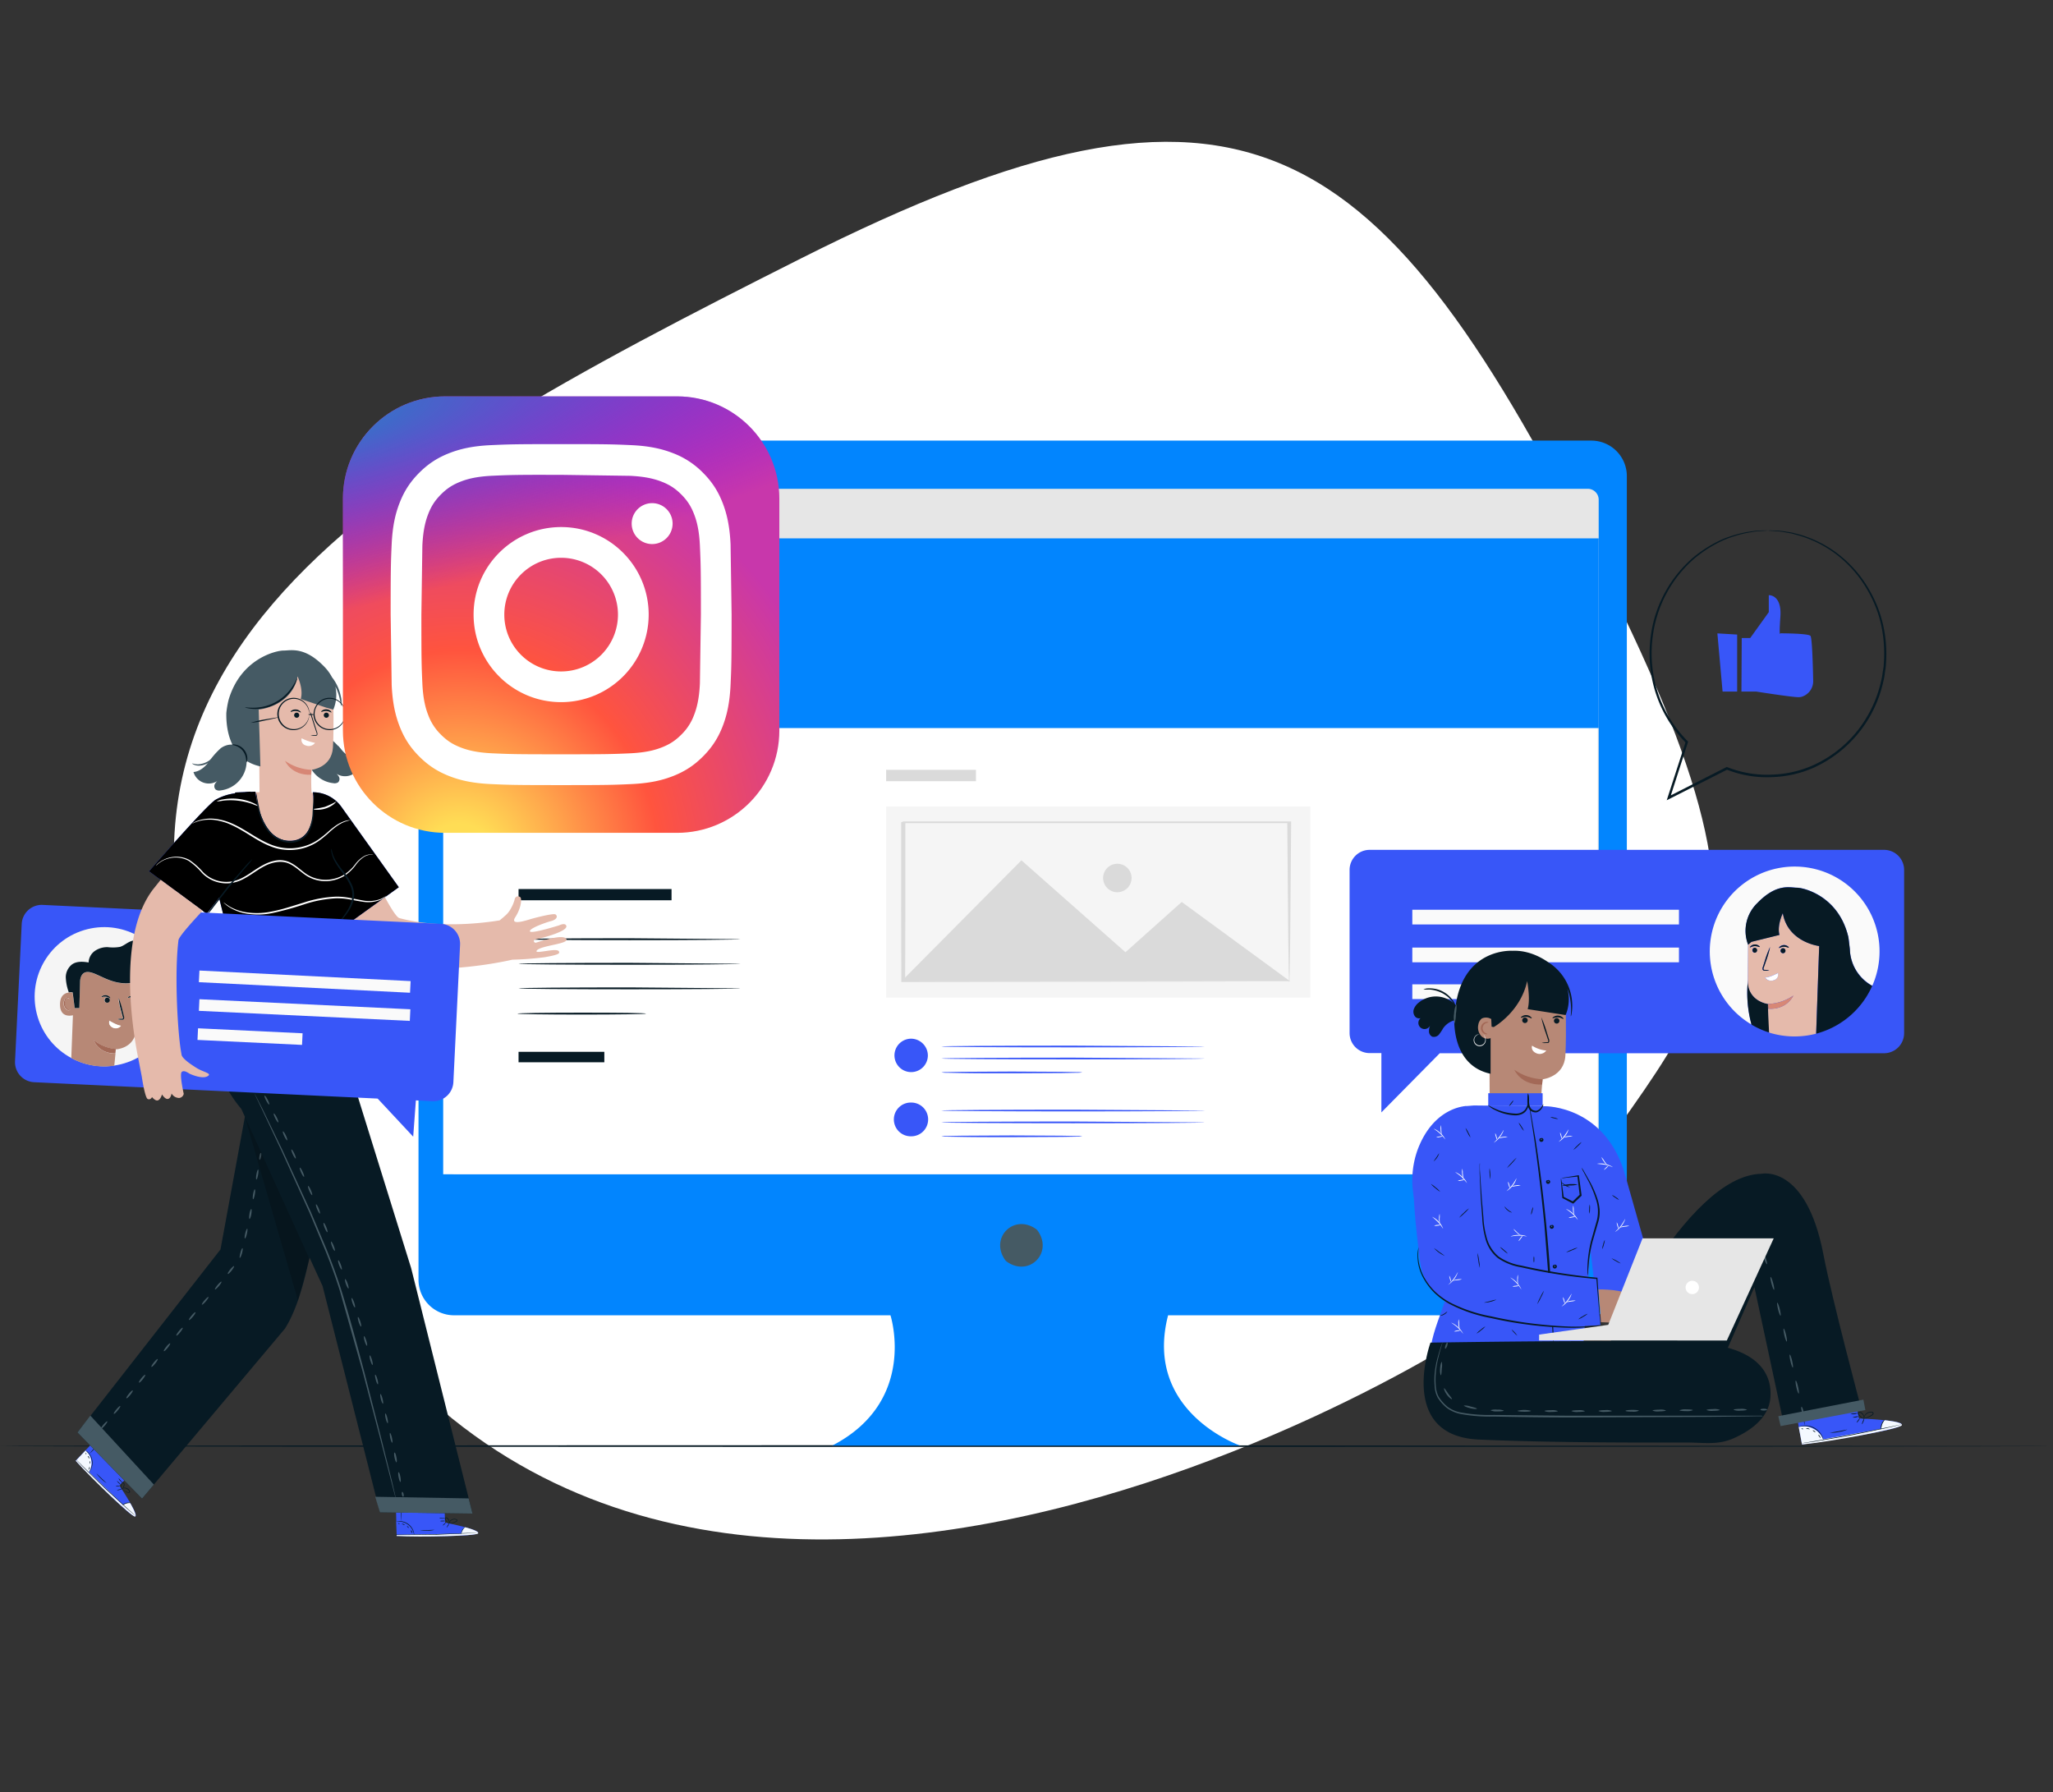 <svg xmlns="http://www.w3.org/2000/svg" xmlns:xlink="http://www.w3.org/1999/xlink" width="511" height="446" fill="none" xmlns:v="https://vecta.io/nano"><rect width="100%" height="100%" fill="#333333" stroke="none"/><style><![CDATA[.B{fill:#071a24}.C{fill:#fff}.D{fill:#3856f8}.E{fill:#455a64}.F{fill:#fafafa}.G{fill:#e5baab}.H{fill:#b78876}.I{fill:#a36957}.J{fill:#f4f9ff}]]></style><path d="M60.946 277.327C5.346 166.87 88.966 119.891 199.423 64.291s143.89-32.174 199.49 78.284S416.1 247.47 373.134 326.804c-19.69 15.607-238.797 144.401-312.188-49.477z" class="C"/><path d="M511 359.902c0 .125-114.403.216-255.488.216S0 360.027 0 359.902s114.378-.216 255.512-.216l255.488.216z" class="B"/><path d="M396.056 109.66h-283.05c-2.345 0-4.593.932-6.25 2.59a8.84 8.84 0 0 0-2.589 6.252v200.009a8.84 8.84 0 0 0 2.589 6.252c1.657 1.658 3.905 2.59 6.25 2.59h108.632s6.909 21.377-14.509 32.44H308.71s-24.188-8.318-17.968-32.44h105.323c1.163.003 2.315-.223 3.39-.666s2.052-1.094 2.876-1.915a8.84 8.84 0 0 0 1.922-2.872c.446-1.074.675-2.226.675-3.389V118.502a8.83 8.83 0 0 0-.676-3.391c-.446-1.075-1.1-2.051-1.924-2.873a8.84 8.84 0 0 0-2.879-1.914 8.83 8.83 0 0 0-3.393-.664z" fill="#0285fe"/><path d="M258.314 306.341c3.85 5.507-2.178 11.537-7.683 7.686-.184-.13-.344-.29-.474-.474-3.841-5.507 2.179-11.529 7.683-7.686a2.13 2.13 0 0 1 .474.474z" class="E"/><path d="M395.2 121.655H113.271a2.72 2.72 0 0 0-2.718 2.72v165.081a2.72 2.72 0 0 0 2.718 2.72H395.2a2.72 2.72 0 0 0 2.719-2.72V124.375a2.72 2.72 0 0 0-2.719-2.72z" fill="#e6e6e6"/><path d="M397.678 134.231H110.312V292.258H397.678V134.231Z" class="C"/><path d="M134.125 128.243c0 .454-.134.898-.387 1.276s-.61.671-1.029.845a2.3 2.3 0 0 1-1.326.131c-.446-.089-.854-.308-1.175-.629a2.29 2.29 0 0 1-.628-1.175c-.089-.445-.044-.907.13-1.327a2.3 2.3 0 0 1 2.12-1.417c.608.002 1.191.245 1.621.675s.672 1.013.674 1.621zm-13.911 0c0 .454-.134.898-.387 1.276s-.61.671-1.029.845a2.3 2.3 0 0 1-2.501-.498 2.29 2.29 0 0 1-.628-1.175 2.3 2.3 0 0 1 2.25-2.744c.608.002 1.191.245 1.621.675s.672 1.013.674 1.621zm6.677 0a2.3 2.3 0 0 1-.387 1.276c-.252.377-.61.671-1.03.845s-.88.219-1.326.131a2.3 2.3 0 0 1-.827-4.161 2.3 2.3 0 0 1 2.895.288c.43.43.673 1.013.675 1.621z" class="E"/><path d="M242.923 191.594h-22.358v2.836h22.358v-2.836z" fill="#dadada"/><path d="M326.146 200.727H220.565v47.554h105.581v-47.554z" fill="#f5f5f5"/><g fill="#dadada"><path d="M224.382 244.206l29.858-30.087 25.892 22.875 14.002-12.511 26.948 19.723h-96.7zm57.272-25.687a3.55 3.55 0 0 1-4.234 3.476c-.687-.137-1.318-.475-1.813-.97a3.55 3.55 0 0 1-.768-3.862 3.54 3.54 0 0 1 1.305-1.59c.582-.39 1.267-.597 1.968-.597a3.54 3.54 0 0 1 2.504 1.037c.664.665 1.038 1.566 1.038 2.506z"/><path d="M320.825 244.338c-.011-.063-.011-.128 0-.191v-.557l-.059-2.138-.116-8.077-.241-28.714.465.2h-96.06c-.133.05 1.014-.441.532-.225v5.374 5.29 10.248l-.05 18.749-.474-.2 69.462.1 19.589.058h5.197 1.821a3.61 3.61 0 0 1-.416 0h-1.297-5.105l-19.49.05-69.761.108h-.474v-.208l-.05-18.749v-10.248-10.53l.549-.241h96.061.465v.199l-.233 28.839-.124 8.035-.05 2.096v.541c0 .141-.133.2-.141.191z"/></g><g class="D"><path d="M230.95 262.713c-.008.819-.258 1.618-.718 2.295s-1.109 1.204-1.867 1.514a4.16 4.16 0 0 1-2.393.227c-.803-.162-1.54-.557-2.119-1.137a4.16 4.16 0 0 1-1.135-2.119c-.162-.803-.083-1.635.226-2.394s.836-1.408 1.513-1.868a4.16 4.16 0 0 1 2.294-.718c1.113.002 2.18.445 2.967 1.232a4.21 4.21 0 0 1 1.232 2.968z"/><use xlink:href="#D"/><use xlink:href="#E"/><path d="M269.398 266.914a9.1 9.1 0 0 1-1.38.083l-3.758.067-12.389.066c-4.84 0-9.23 0-12.398-.066l-3.758-.067a9.09 9.09 0 0 1-1.38-.083c.456-.074.918-.105 1.38-.091l3.758-.067 12.398-.067 12.389.067 3.758.067c.462-.014.924.017 1.38.091zm-42.647 15.895a4.201 4.201 0 1 0 0-8.401 4.201 4.201 0 1 0 0 8.401z"/><use xlink:href="#E" y="12.951"/><use xlink:href="#D" y="18.883"/><path d="M269.398 282.81a7.87 7.87 0 0 1-1.38.083l-3.758.067-12.389.066c-4.84 0-9.23 0-12.398-.066l-3.758-.067c-.462.013-.923-.015-1.38-.083.457-.068.918-.096 1.38-.083l3.758-.067 12.398-.066 12.389.066 3.758.067a7.87 7.87 0 0 1 1.38.083z"/></g><path d="M397.919 133.99H110.553v47.214h287.366V133.99z" fill="#0285fe"/><path d="M179.599 181.221c0 4.771-1.415 9.435-4.064 13.402a24.11 24.11 0 0 1-10.822 8.884 24.1 24.1 0 0 1-13.931 1.373 24.11 24.11 0 0 1-12.347-6.602 24.13 24.13 0 0 1-6.599-12.351c-.93-4.679-.453-9.529 1.372-13.937a24.13 24.13 0 0 1 8.881-10.826c3.966-2.651 8.628-4.065 13.397-4.065 6.395 0 12.528 2.541 17.05 7.065s7.063 10.659 7.063 17.057z" class="F"/><path d="M184.338 233.75c0 .133-12.373.241-27.63.241s-27.639-.108-27.639-.241 12.373-.233 27.639-.233l27.63.233zm0 6.122c0 .124-12.373.232-27.63.232s-27.639-.108-27.639-.232 12.373-.233 27.639-.233l27.63.233zm0 6.113c0 .133-12.373.233-27.63.233s-27.639-.1-27.639-.233 12.373-.233 27.639-.233l27.63.233zm-23.514 6.289c0 .133-7.176.233-16.023.233s-16.031-.1-16.031-.233 7.176-.233 16.031-.233 16.023.067 16.023.233zm-31.754-28.215h38.081v-2.787H129.07v2.787z" class="B"/><path d="M140.378 199.629c4.243 3.675 9.669 5.699 15.282 5.699a23.35 23.35 0 0 0 15.283-5.699c-1.281-4.359-4.391-9.533-11.949-10.681 1.697-.75 3.136-1.982 4.139-3.544s1.523-3.384 1.499-5.24c0-5.232-3.941-9.49-8.847-9.515s-8.897 4.159-8.922 9.441a9.47 9.47 0 0 0 1.493 5.278c1.008 1.574 2.459 2.814 4.169 3.564-7.674 1.164-10.842 6.363-12.147 10.697z" class="D"/><path d="M150.422 261.781h-21.353v2.604h21.353v-2.604zm289.629-129.736a2.57 2.57 0 0 0 .532.058l1.563.116a17.02 17.02 0 0 1 2.494.333c.491.1 1.031.141 1.589.308l1.771.49c3.022.92 5.875 2.325 8.447 4.159 3.391 2.465 6.224 5.617 8.315 9.25 1.228 2.098 2.207 4.331 2.919 6.655a32.12 32.12 0 0 1 1.264 7.769 31.72 31.72 0 0 1-.075 4.159c0 .707-.183 1.397-.275 2.113a15.6 15.6 0 0 1-.399 2.121 30.21 30.21 0 0 1-3.209 8.318c-3.146 5.634-8.045 10.085-13.952 12.677a27.12 27.12 0 0 1-9.837 2.212 26.62 26.62 0 0 1-10.269-1.48l-1.006-.375-.133-.041-.116.058-14.443 7.336.424.366 4.474-13.891.058-.166-.133-.133c-3.506-3.531-6.108-7.857-7.583-12.61-1.321-4.346-1.695-8.924-1.098-13.426a30.84 30.84 0 0 1 10.319-19.373c2.154-1.812 4.539-3.331 7.092-4.516a30.74 30.74 0 0 1 5.995-1.889l2.245-.382 1.663-.117 1.015-.075a1.86 1.86 0 0 0 .34-.049h-.34-1.023l-1.663.066-2.262.341c-2.084.39-4.121.998-6.078 1.813a31.87 31.87 0 0 0-7.217 4.501c-5.815 5.004-9.581 11.979-10.576 19.589-.626 4.577-.261 9.235 1.072 13.658 1.482 4.863 4.121 9.293 7.691 12.91l-.066-.3-4.498 13.875-.225.698.657-.332 14.451-7.32h-.258l1.031.374c3.364 1.191 6.93 1.706 10.493 1.514a27.76 27.76 0 0 0 10.053-2.271 30.77 30.77 0 0 0 11.272-8.645 30.78 30.78 0 0 0 6.189-12.791c.182-.708.315-1.428.399-2.154.092-.724.241-1.431.274-2.146.107-1.406.126-2.817.059-4.226a32.53 32.53 0 0 0-1.356-7.885c-.731-2.355-1.736-4.616-2.993-6.738a30.09 30.09 0 0 0-8.489-9.316c-2.611-1.847-5.507-3.252-8.573-4.159l-1.804-.466a13.62 13.62 0 0 0-1.605-.274 16.21 16.21 0 0 0-2.494-.283l-1.572-.05-.54.042z" class="B"/><path d="M433.523 158.796h2.112l4.623-6.439v-4.225s3.268-.2 2.886 5.332 0 4.159 0 4.159 6.942 0 7.483.632c.416.441.607 7.336.682 11.088.044.903-.216 1.795-.737 2.534a4.05 4.05 0 0 1-2.14 1.542c-.244.066-.496.099-.749.1-1.729 0-10.584-1.406-10.584-1.406h-3.65l.074-13.317zm-6.061-1.156l1.297 14.481h3.625v-14.19l-4.922-.291zm41.432 53.876H340.905c-1.323 0-2.592.526-3.527 1.462a4.99 4.99 0 0 0-1.461 3.529v40.6c0 1.324.525 2.594 1.461 3.529a4.99 4.99 0 0 0 3.527 1.462h2.927v14.757l14.534-14.723h110.587c1.323 0 2.592-.526 3.527-1.462a4.99 4.99 0 0 0 1.461-3.529v-40.634c.001-.661-.13-1.314-.385-1.924a4.99 4.99 0 0 0-1.096-1.626c-.47-.464-1.027-.831-1.639-1.078a4.99 4.99 0 0 0-1.927-.363z" class="D"/><path d="M435.062 243.881l.058-8.775c-.679-1.766-.822-3.693-.411-5.54s1.358-3.531 2.722-4.841c4.79-4.933 7.999-3.835 9.845-3.801 1.713 0 10.377 2.071 12.788 12.269.1.432.183 1.231.258 1.979l.133 1.331a10.7 10.7 0 0 0 1.638 5.134 10.68 10.68 0 0 0 3.933 3.683 21.12 21.12 0 0 0 1.732-10.241c-.284-3.504-1.439-6.883-3.359-9.828s-4.546-5.363-7.638-7.035a21.09 21.09 0 0 0-10.067-2.541c-4.63-.003-9.133 1.517-12.815 4.326s-6.338 6.751-7.56 11.219a21.13 21.13 0 0 0 .797 13.507 21.12 21.12 0 0 0 8.827 10.251c-.979-3.612-1.277-7.375-.881-11.097z" class="F"/><path d="M435.078 244.388v-.507c-.4 3.732-.101 7.507.882 11.129a20.74 20.74 0 0 0 4.423 1.98c-.066-2.944-.307-7.128-.307-7.128s-4.798-.599-4.998-5.474z" class="B"/><path d="M452.797 235.43s-7.808-.899-9.063-8.21v.041c-.483 1.107-1.331 3.477-.832 5.407l-6.968 1.722-.831.715-.058 8.776v.507c.199 4.875 4.989 5.474 4.989 5.474a11.63 11.63 0 0 0 6.319-2.072s-1.488 3.552-6.236 3.269l-.083-1.197a247.76 247.76 0 0 0 .307 7.128 21.2 21.2 0 0 0 11.691.275l.765-21.835zm-9.62 1.181a.62.62 0 0 1 .177-.438c.058-.057.126-.103.201-.133a.6.6 0 0 1 .237-.045.63.63 0 0 1 .428.195c.112.118.173.275.171.437s-.064.316-.178.43-.268.178-.429.178a.61.61 0 0 1-.607-.608v-.016zm-.142-1.057c.268-.216.596-.344.94-.366.347-.017.689.083.973.283.208.158.291.308.257.341s-.557-.249-1.214-.216-1.105.408-1.18.324.05-.191.249-.366h-.025zm-7.242-.124c.268-.217.596-.345.94-.366a1.56 1.56 0 0 1 .973.282c.207.15.291.308.249.342s-.549-.25-1.206-.217-1.105.408-1.189.325.059-.158.258-.366h-.025zm.349 1.056c0-.08.016-.16.047-.234a.61.61 0 0 1 .134-.198c.057-.057.125-.101.2-.131s.154-.045.235-.044c.152.017.292.09.393.205a.62.62 0 0 1 0 .829c-.101.115-.241.188-.393.205-.083-.001-.164-.018-.239-.052s-.142-.083-.198-.143-.097-.133-.124-.211-.037-.161-.03-.243l-.025.017zm2.852 5.074c-.063-.016-.122-.047-.171-.091a.41.41 0 0 1-.111-.158c-.053-.238-.027-.486.074-.707l.449-1.39c.352-1.204.794-2.38 1.323-3.518-.259 1.228-.609 2.435-1.048 3.61l-.474 1.381c-.088.165-.126.353-.108.54 0 .117.191.15.357.158.361.006.719.062 1.065.167-.356.048-.717.048-1.073 0-.085.016-.172.019-.258.008h-.025zm2.495 2.396c-.382.152-.804.168-1.197.046a1.79 1.79 0 0 1-.957-.72c1.339 0 3.85-1.497 3.185-1.056a1.42 1.42 0 0 1 .034.551c-.024.184-.085.362-.179.522a1.39 1.39 0 0 1-.365.414c-.148.113-.317.195-.496.243h-.025z" class="G"/><path d="M437.357 236.511a.62.62 0 0 0-.169-.44c-.055-.059-.122-.106-.196-.139a.61.61 0 0 0-.234-.053c-.152.018-.292.09-.394.205a.62.62 0 0 0-.158.415c0 .153.056.3.158.415a.62.62 0 0 0 .394.204.61.61 0 0 0 .421-.183.62.62 0 0 0 .178-.424zm-.583-1.039c.657 0 1.14.308 1.206.216s0-.191-.249-.341c-.284-.2-.626-.3-.973-.283s-.672.15-.94.366c-.199.175-.266.333-.233.366s.533-.299 1.189-.324zm7.642 1.156c.002-.162-.059-.32-.171-.438s-.265-.187-.428-.194c-.165 0-.324.066-.441.183a.62.62 0 0 0-.182.441c0 .165.065.324.182.441s.276.183.441.183a.62.62 0 0 0 .599-.616zm-.408-.99c.657 0 1.139.308 1.214.216s-.05-.183-.258-.341c-.283-.2-.626-.3-.972-.283s-.672.15-.94.366c-.2.175-.266.333-.224.366s.54-.324 1.18-.324zm-3.633 5.914a3.85 3.85 0 0 0-1.065-.166c-.166 0-.324 0-.357-.158a.96.96 0 0 1 .108-.541l.474-1.381c.439-1.175.789-2.382 1.047-3.61a25.05 25.05 0 0 0-1.322 3.519l-.449 1.389c-.101.221-.127.469-.074.707a.42.42 0 0 0 .111.159.43.43 0 0 0 .171.091.84.84 0 0 0 .283 0c.356.045.717.042 1.073-.009z" class="B"/><path d="M439.344 243.282c.227.347.568.603.964.726s.822.105 1.206-.052c.182-.045.353-.125.504-.237s.277-.251.373-.412a1.43 1.43 0 0 0 .186-.525c.026-.186.015-.375-.032-.556.632-.441-1.863 1.081-3.201 1.056z" class="C"/><path d="M446.378 247.79a11.64 11.64 0 0 1-6.319 2.071l.083 1.198c4.748.283 6.236-3.269 6.236-3.269z" fill="#d78776"/><path d="M460.447 236.528c0-.35-.083-.832-.133-1.331l-.258-1.98c-2.411-10.198-11.075-12.244-12.788-12.269-1.846 0-5.055-1.131-9.845 3.801-1.364 1.311-2.311 2.995-2.722 4.841a9.6 9.6 0 0 0 .411 5.54l.831-.715 6.968-1.722c-.516-1.93.333-4.301.831-5.407v-.041c1.256 7.311 9.064 8.21 9.064 8.21l-.749 21.81c.291-.075.574-.15.832-.242a21.15 21.15 0 0 0 7.815-4.4c2.26-2.009 4.064-4.479 5.289-7.245a10.69 10.69 0 0 1-3.927-3.702c-.97-1.549-1.528-3.322-1.619-5.148z" class="B"/><path d="M417.9 226.422h-66.368v3.66H417.9v-3.66zm0 9.416h-66.368v3.66H417.9v-3.66zm-33.475 9.149h-32.893v3.66h32.893v-3.66z" class="F"/><path d="M462.7 353.039l-1.547-7.877-14.767 2.77 2.145 11.554.923-.117c4.157-.549 20.903-3.077 23.473-4.425 2.86-1.464-10.227-1.905-10.227-1.905z" class="D"/><g class="J"><path d="M453.861 358.379a5.22 5.22 0 0 0-2.495-2.786c-1.124-.594-2.429-.745-3.658-.425l.781 4.159 5.372-.948z"/><path d="M469.135 353.472s4.639.432 4.232 1.264-17.278 4.018-24.836 4.783l-.042-.341 19.706-3.552s.092-1.955.94-2.154z"/></g><g class="B"><path d="M448.256 359.211h.258l.74-.091 2.711-.391 8.888-1.522 8.839-1.822 2.661-.624.756-.174.25-.075-.258.041-.732.15-2.677.557-8.839 1.772-8.88 1.572-2.694.449-.731.133-.292.025z"/><path d="M468.229 355.851a6.23 6.23 0 0 1 .258-1.373c.193-.426.436-.828.723-1.198-.429.252-.746.656-.89 1.132a2.03 2.03 0 0 0-.091 1.439zm-4.773-1.38c.05 0 .208-.275.357-.657.116-.225.181-.472.192-.724-.05 0-.208.274-.358.657s-.241.699-.191.724zm-1.314-.408c.042 0 .241-.167.449-.449s.349-.524.316-.558-.249.175-.457.449-.349.524-.308.558zm-1.022-1.256c.53.037 1.061-.057 1.546-.274a1.81 1.81 0 0 0-.831.049c-.251.028-.494.104-.715.225zm-.483-.933a1.51 1.51 0 0 0 .915.092c.3-.011.59-.112.831-.291a5.32 5.32 0 0 0-.889.108 5.6 5.6 0 0 0-.857.091z"/><path d="M463.714 353.082c.325-.001.646-.063.948-.183a5.71 5.71 0 0 0 .964-.416 2.41 2.41 0 0 0 .532-.35.47.47 0 0 0 .125-.148c.032-.057.051-.12.058-.184.002-.074-.018-.147-.056-.21s-.094-.115-.16-.148a1.76 1.76 0 0 0-1.193.091c-.375.168-.68.463-.861.832a1.67 1.67 0 0 0-.191.691c-.021.084-.021.173 0 .258a2.67 2.67 0 0 1 .275-.89 1.78 1.78 0 0 1 .715-.683c.172-.097.363-.159.56-.182a1.49 1.49 0 0 1 .587.049c.166.084.141.267 0 .4-.15.129-.315.241-.49.332-.295.171-.604.315-.923.433-.533.216-.898.283-.89.308z"/><path d="M463.963 353.08a.9.9 0 0 0 0-.673c-.079-.244-.212-.466-.391-.649a.99.99 0 0 0-.398-.278c-.154-.058-.32-.077-.483-.055a.39.39 0 0 0-.206.203c-.04.091-.044.194-.01.288a1.13 1.13 0 0 0 .249.399c.163.184.348.349.549.491.179.145.395.24.623.274 0 0-.224-.133-.54-.382-.185-.146-.355-.311-.507-.491-.167-.183-.325-.524-.1-.607s.524.116.707.283a1.66 1.66 0 0 1 .382.565c.069.205.111.417.125.632zm-16.164 2.04s.407-.125 1.098-.175a4.71 4.71 0 0 1 2.564.534c.787.416 1.44 1.047 1.884 1.82.341.591.449 1.015.482 1.006-.004-.102-.024-.203-.058-.299-.075-.267-.181-.523-.316-.765a4.58 4.58 0 0 0-1.912-1.922 4.65 4.65 0 0 0-2.661-.499 3.76 3.76 0 0 0-.832.175c-.157.066-.257.108-.249.125zm.366-6.439a26.61 26.61 0 0 0 .441 3.052 26.25 26.25 0 0 0 .632 3.028 26 26 0 0 0-.449-3.053c-.151-1.02-.359-2.031-.624-3.027zm7.284 7.91a8.18 8.18 0 0 0 2.195-.199c.733-.094 1.45-.29 2.129-.583 0-.05-.965.192-2.162.408l-2.162.374zm-2.894.541c0 .042.116.191.258.391s.233.391.282.383 0-.25-.133-.483-.382-.341-.407-.291zm-1.347-1.148c0 .042.092.175.275.3s.357.199.382.158-.091-.183-.274-.308-.358-.192-.383-.15z"/><path d="M449.529 355.66h.449c.233 0 .407.125.44.083s-.133-.225-.415-.266-.499.141-.474.183zm-1.164-.084c0 .05.083.108.216.133s.249 0 .258-.05-.092-.108-.225-.133-.241 0-.249.05zm-49.573-17.301s20.429-45.75 39.653-46.141c0 0 11.084-2.495 15.416 20.105 2.178 11.338 9.47 38.563 9.47 38.563l-19.398 3.327-7.251-33.788-9.187 20.97-28.703-3.036z"/></g><g class="E"><path d="M442.628 352.465l.573 2.471 21.095-3.993-.491-2.595-21.177 4.117zm-12.922-41.631c0 .108-.291.316-.74.44s-.881.084-.831-.05.308-.241.748-.366.79-.141.823-.024zm6.494-1.165a5.81 5.81 0 0 1-1.663.232c-.545.13-1.11.149-1.663.059 0-.117.682-.391 1.614-.491s1.737.066 1.712.2zm3.6 4.99c-.116 0-.44-.64-.74-1.497s-.44-1.597-.324-1.663.441.615.732 1.489.449 1.597.332 1.671zm1.763 6.356c-.116 0-.399-.666-.632-1.548s-.332-1.663-.216-1.663.399.665.632 1.547.332 1.63.216 1.664zm1.613 6.438c-.116 0-.39-.674-.607-1.564s-.307-1.663-.191-1.663.391.665.607 1.555.316 1.647.191 1.672zm1.555 6.446c-.116 0-.383-.665-.59-1.564s-.291-1.663-.175-1.663.382.674.59 1.564.283 1.638.175 1.663zm1.505 6.472c-.116 0-.374-.683-.582-1.573s-.283-1.663-.166-1.663.382.674.582 1.564.282 1.638.166 1.672zm1.472 6.471c-.117 0-.374-.674-.582-1.572s-.266-1.664-.15-1.664.374.674.574 1.573.274 1.638.158 1.663z"/><path d="M448.789 351.708c-.117 0-.291-.316-.391-.765s-.083-.832 0-.832.291.316.391.757.116.807 0 .84z"/></g><path d="M366.863 275.133l-2.586.208-7.101 16.087 4.366 17.626c2.344 8.177-4.224 18.608-5.347 25.886l37.816.956 1.862-24.879 1.256 11.038 16.355 2.063-8.805-31.085c-4.74-17.9-20.089-17.709-20.089-17.709" class="D"/><path d="M383.659 275.124c-.232-1.398.3-6.505.3-6.505s5.346-.565 5.67-5.872 0-17.543 0-17.543l-9.745-4.766-9.204 8.209.108 26.444 12.871.033z" class="H"/><g class="B"><path d="M388.149 254.071a.68.68 0 0 1-.115.379c-.075.112-.181.199-.306.251a.68.68 0 0 1-.394.039c-.132-.027-.253-.092-.349-.187a.68.68 0 0 1-.186-.349c-.027-.132-.013-.27.039-.394s.139-.231.251-.306a.68.68 0 0 1 .378-.115c.181 0 .355.072.483.199s.199.302.199.483z"/><path d="M389.13 253.58c-.091.092-.59-.333-1.322-.374s-1.28.308-1.355.216.05-.208.291-.374a1.82 1.82 0 0 1 1.089-.283 1.76 1.76 0 0 1 1.048.416c.249.191.307.366.249.399zm-8.88.358a.68.68 0 0 1-.423.631c-.125.051-.263.064-.395.037a.68.68 0 0 1-.349-.189c-.095-.096-.159-.218-.185-.351s-.01-.27.043-.395a.68.68 0 0 1 1.309.267z"/><path d="M381.248 253.455c-.091.091-.59-.333-1.322-.374s-1.28.307-1.355.216.05-.208.291-.374c.321-.213.705-.312 1.089-.283a1.76 1.76 0 0 1 1.048.416c.216.191.291.366.249.399zm2.511 6.106c.39-.105.793-.158 1.197-.158.183 0 .366 0 .399-.167a1.03 1.03 0 0 0-.1-.59l-.498-1.514c-.467-1.289-.842-2.61-1.123-3.951.563 1.247 1.033 2.534 1.405 3.851l.482 1.53a1.18 1.18 0 0 1 .067.766.45.45 0 0 1-.122.167c-.054.044-.117.076-.186.091a1.17 1.17 0 0 1-.324 0 4.94 4.94 0 0 1-1.197-.025z"/></g><path d="M381.339 260.251a8 8 0 0 0 3.534 1.214 2.02 2.02 0 0 1-2.419.691c-1.564-.657-1.115-1.905-1.115-1.905z" class="C"/><path d="M383.959 268.619c-2.523-.107-4.962-.929-7.035-2.371 0 0 1.597 3.893 6.918 3.677l.117-1.306z" class="I"/><g class="B"><path d="M361.949 254.071l.133-1.073c.05-.433 0-.516 0-.516l.316-2.703c2.262-13.966 14.044-13.143 14.044-13.143.632 0 4.382-.324 8.988 2.895a12.75 12.75 0 0 1 4.25 4.475c1.03 1.817 1.597 3.859 1.654 5.947.025.744-.022 1.487-.142 2.221-.025.27-.092.534-.199.782-.092 0 .158-1.148 0-2.986-.098-1.368-.401-2.714-.898-3.993.625 2.2.481 4.548-.408 6.655l-9.445-1.472c.607-2.08.158-5.366-.125-6.979-1.663 7.727-8.315 11.437-8.315 11.437l-.79-.125v11.754c-8.04-1.714-9.013-9.716-9.046-13.176h-.017z"/><path d="M362.407 250.252a6.72 6.72 0 0 0-4.506-2.229c-1.733-.132-3.45.414-4.79 1.522a3.72 3.72 0 0 0-1.197 1.597 1.91 1.91 0 0 0-.085.994 1.93 1.93 0 0 0 .425.903 1.31 1.31 0 0 0 1.813.1 1.52 1.52 0 0 0-.978 1.06c-.064.243-.066.499-.007.744s.177.471.344.659.378.332.615.419.49.114.739.079a1.52 1.52 0 0 0 .689-.278c.204-.148.368-.344.477-.571a3.87 3.87 0 0 0-.266 1.531 1.48 1.48 0 0 0 .247.733 1.46 1.46 0 0 0 .585.506c.3.073.615.06.909-.037a1.66 1.66 0 0 0 .754-.512c.382-.496.729-1.019 1.039-1.563a4.98 4.98 0 0 1 1.814-1.582c.725-.371 1.529-.559 2.343-.548"/><path d="M354.291 246.26a2.87 2.87 0 0 1 1.38-.275 6.95 6.95 0 0 1 5.929 2.97c.308.366.52.803.615 1.273-.297-.348-.575-.711-.831-1.09a7.92 7.92 0 0 0-2.536-2.03 8.07 8.07 0 0 0-3.152-.832c-.468.024-.937.019-1.405-.016z"/></g><path d="M362.523 249.887c.046.812-.004 1.628-.149 2.429-.003.816-.103 1.628-.3 2.42a5.39 5.39 0 0 1-.133-2.495c.016-.819.215-1.623.582-2.354z" class="E"/><path d="M371.386 258.197a2.19 2.19 0 0 1-1.429.296c-.497-.068-.955-.305-1.298-.671-.327-.378-.561-.828-.682-1.314s-.127-.993-.016-1.481c.086-.609.401-1.162.881-1.547a2.5 2.5 0 0 1 2.337.15l.207 4.567z" class="H"/><path d="M370.189 257.357c0-.075-.258-.117-.574-.341-.193-.14-.347-.328-.446-.545s-.14-.457-.119-.695a1.35 1.35 0 0 1 .245-.66c.139-.194.327-.348.545-.446.341-.166.607-.158.615-.233s-.266-.183-.723-.066a1.55 1.55 0 0 0-.779.505c-.202.244-.325.543-.352.859a1.57 1.57 0 0 0 .831 1.555c.458.2.757.117.757.067z" class="I"/><path d="M368.202 257.399c-.382.08-.723.292-.965.598-.128.162-.217.351-.259.554s-.036.412.018.611a1.44 1.44 0 0 0 .382.629c.179.174.4.298.641.361a1.42 1.42 0 0 0 .737-.056c.237-.083.447-.227.61-.418.131-.16.225-.346.275-.546a1.4 1.4 0 0 0 .016-.611 2.92 2.92 0 0 0-.449-1.073s.1.067.216.242c.182.246.304.53.358.831.049.223.047.453-.004.675s-.153.429-.296.606c-.171.226-.404.398-.669.496a1.5 1.5 0 0 1-.831.057c-.277-.06-.531-.198-.732-.398a1.48 1.48 0 0 1-.403-.729c-.058-.221-.061-.453-.011-.675s.154-.431.302-.605a1.27 1.27 0 0 1 .464-.407c.185-.096.391-.145.6-.142z" fill="#ebebeb"/><path d="M364.943 275.282s-7.966.125-12.015 10.664a22.35 22.35 0 0 0-.05 15.455l1.455 4.101 16.097-4.667-5.487-25.553z" class="D"/><path d="M395.175 317.479a5.25 5.25 0 0 1-.066-1.106 27.7 27.7 0 0 1 .141-3.02c.145-1.49.395-2.969.748-4.425l1.489-5.265a9.42 9.42 0 0 0-.283-5.282c-.444-1.407-1-2.775-1.663-4.093l-1.422-2.678c-.189-.319-.345-.656-.466-1.006.235.287.441.596.616.923l1.496 2.62c.726 1.33 1.333 2.722 1.813 4.159.285.849.471 1.729.557 2.62a8.48 8.48 0 0 1-.233 2.878l-1.521 5.257a37.23 37.23 0 0 0-.832 4.367l-.274 2.995a5.59 5.59 0 0 1-.1 1.056z" class="B"/><path d="M383.967 272.088H370.43v3.194h13.537v-3.194z" class="D"/><g class="B"><path d="M386.703 334.939c-.046-.199-.071-.402-.075-.607 0-.441-.075-1.023-.133-1.747l-.416-6.438-1.663-21.194a490.76 490.76 0 0 0-2.494-21.112l-.965-6.38-.258-1.73a3.09 3.09 0 0 1-.066-.607c.071.191.121.389.15.591l.34 1.721 1.098 6.355a372.64 372.64 0 0 1 2.652 21.12c.79 8.277 1.256 15.804 1.539 21.22l.282 6.446v1.755a3.08 3.08 0 0 1 .009.607zm-6.37-62.818s.084.191.15.557c.094.522.13 1.052.108 1.581-.012.814-.282 1.604-.773 2.254a2.7 2.7 0 0 1-1.189.832c-.485.176-.998.261-1.513.249a11.91 11.91 0 0 1-4.989-1.322 5.89 5.89 0 0 1-1.771-1.215c.041-.058.715.408 1.904.94a13.24 13.24 0 0 0 4.881 1.157 2.93 2.93 0 0 0 1.301-.178 2.92 2.92 0 0 0 1.093-.729c.456-.581.728-1.285.782-2.021l.016-2.105z"/><path d="M384.083 274.817c.067 0 .083.549-.416 1.181-.283.393-.685.684-1.147.832-.292.053-.593.031-.873-.067-.315-.076-.602-.237-.832-.466-.376-.453-.595-1.017-.623-1.605a9.35 9.35 0 0 1 0-1.339c-.03-.414.021-.829.149-1.223.117.394.168.804.15 1.214 0 .375.067.832.133 1.298a2.41 2.41 0 0 0 .532 1.347 1.36 1.36 0 0 0 .624.366 1.52 1.52 0 0 0 .665.092 2.21 2.21 0 0 0 .998-.641c.257-.299.472-.632.64-.989z"/></g><g class="C"><path d="M359.779 283.642c-.041 0-.532-.74-1.355-1.506s-1.613-1.197-1.588-1.247c.643.25 1.226.633 1.712 1.123.523.448.943 1.004 1.231 1.63z"/><path d="M358.84 282.427c-.186-.365-.274-.772-.258-1.181-.045-.405-.028-.815.05-1.215a5.08 5.08 0 0 1 .116 1.198l.092 1.198z"/><path d="M359.139 282.769c-.258.136-.541.218-.832.241-.269.083-.552.108-.831.075.26-.13.542-.212.831-.241a1.97 1.97 0 0 1 .832-.075zm33.6 20.869a19.93 19.93 0 0 0-1.355-1.506c-.832-.765-1.613-1.206-1.588-1.247.644.248 1.228.631 1.712 1.123.523.448.943 1.004 1.231 1.63z"/><path d="M391.799 302.424a2.5 2.5 0 0 1-.266-1.19c-.05-.402-.03-.81.058-1.206.087.393.126.796.117 1.198l.091 1.198z"/><path d="M392.099 302.756a2.05 2.05 0 0 1-.832.25 1.98 1.98 0 0 1-.831.075c.256-.141.54-.223.831-.241a2.27 2.27 0 0 1 .832-.084zm-27.913 29.181c-.05 0-.54-.74-1.355-1.497s-1.622-1.206-1.597-1.256c1.271.551 2.313 1.524 2.952 2.753z"/><path d="M363.272 330.722a2.31 2.31 0 0 1-.266-1.181c-.046-.405-.029-.815.049-1.215a4.8 4.8 0 0 1 .125 1.206c.025.657.175 1.181.092 1.19zm.299.341c-.257.139-.541.221-.832.241a2.29 2.29 0 0 1-.831.083 2.13 2.13 0 0 1 .831-.249 2.02 2.02 0 0 1 .832-.075zm11.424-34.619c0-.042.69-.599 1.372-1.489s1.056-1.722 1.098-1.664c-.187.663-.513 1.279-.956 1.805-.41.546-.924 1.004-1.514 1.348z"/><path d="M376.126 295.395c.347-.222.745-.35 1.156-.374a4.05 4.05 0 0 1 1.214-.058 4.39 4.39 0 0 1-1.189.232l-1.181.2z"/><path d="M375.826 295.727c-.159-.238-.267-.507-.316-.79a2.25 2.25 0 0 1-.157-.832c.163.235.273.501.324.782.101.269.151.554.149.84zm25.61-5.248c0 .05-.831-.366-1.937-.59l-2.012-.25c.679-.12 1.376-.095 2.045.075.681.121 1.329.381 1.904.765z"/><path d="M400.006 289.922a2.42 2.42 0 0 1-.832-.882c-.246-.323-.443-.682-.582-1.064.281.289.524.614.724.964l.69.982z"/><path d="M400.43 290.055s-.216.316-.565.632c-.196.205-.427.374-.682.499 0 0 .216-.316.565-.632.196-.206.427-.375.682-.499zm-28.611-5.682c0-.041.699-.607 1.38-1.489s1.048-1.722 1.098-1.663c-.441 1.317-1.322 2.442-2.494 3.185l.016-.033z"/><path d="M372.941 283.326c.349-.218.746-.347 1.156-.375.399-.08.809-.099 1.214-.058-.382.128-.779.207-1.181.233l-1.189.2z"/><path d="M372.634 283.65c-.155-.238-.262-.504-.316-.782a1.99 1.99 0 0 1-.15-.832c.152.243.259.51.316.79a1.96 1.96 0 0 1 .15.824zm29.426 22.9c-.042-.042.69-.599 1.371-1.489s1.048-1.722 1.098-1.664a6.08 6.08 0 0 1-2.494 3.186l.025-.033z"/><path d="M403.182 305.51a2.4 2.4 0 0 1 1.156-.366 3.44 3.44 0 0 1 1.205-.058 4.79 4.79 0 0 1-1.18.224l-1.181.2z"/><path d="M402.874 305.834c-.271-.501-.432-1.054-.474-1.622.159.236.267.502.316.782.106.267.16.552.158.84zm-14.899-21.652c0-.05.69-.607 1.372-1.489a19.34 19.34 0 0 0 1.097-1.664c-.183.667-.509 1.286-.956 1.814-.41.543-.925.998-1.513 1.339z"/><path d="M389.13 283.134c.347-.221.745-.35 1.156-.374.4-.08.809-.1 1.214-.058-.385.127-.784.206-1.189.233l-1.181.199z"/><path d="M388.789 283.458c-.16-.234-.268-.501-.316-.781a2.26 2.26 0 0 1-.158-.832 2.14 2.14 0 0 1 .325.832 2.32 2.32 0 0 1 .149.781zm-8.747 24.248c0 .049-.898-.175-2.012-.167s-2.004.233-2.02.175a5.07 5.07 0 0 1 2.02-.35c.687-.028 1.373.088 2.012.342z"/><path d="M378.529 307.465a2.35 2.35 0 0 1-1.006-.682c-.324-.262-.604-.574-.831-.924a4.88 4.88 0 0 1 .914.832l.923.774z"/><path d="M378.978 307.506a2.04 2.04 0 0 1-.424.732c-.274.383-.524.666-.565.641s.149-.358.424-.74.524-.657.565-.633z"/></g><path d="M385.231 293.789c0-.042.133-.191.391-.05.075.047.135.114.175.193s.057.168.049.256a.55.55 0 0 1-.432.45.49.49 0 0 1-.574-.358c-.027-.086-.028-.178-.005-.265s.072-.165.138-.226l.092-.066h.05c.149.074.232.149.224.199s-.125.075-.291.075l.133-.042c0 .092.067.283.15.233s.166-.116.099-.233-.174-.091-.199-.166zm.914 11.18c0-.042.133-.183.391-.05.076.046.137.113.177.192s.056.169.048.257c-.016.111-.066.214-.144.295a.53.53 0 0 1-.289.154c-.123.026-.251.003-.358-.064a.49.49 0 0 1-.216-.293c-.027-.087-.029-.18-.004-.267a.45.45 0 0 1 .146-.224l.083-.067h.05c.149.075.233.15.224.2s-.124.083-.291.075l.142-.042c-.042.092.058.283.141.233s.166-.116.1-.233-.175-.108-.2-.166zm.757 9.89c0-.05.133-.191.383-.05a.45.45 0 0 1 .224.449.54.54 0 0 1-.145.294c-.077.08-.178.135-.287.156a.5.5 0 0 1-.574-.366c-.026-.086-.027-.177-.001-.263s.074-.162.142-.22l.084-.066h.058c.149.074.233.141.216.199s-.116.075-.291.075h.141c-.041.092.059.283.142.233s.174-.116.099-.233-.174-.15-.191-.208zm-3.342-31.525c0-.041.133-.183.39-.05.075.048.135.115.174.194a.49.49 0 0 1 .051.255c-.017.111-.068.213-.145.294s-.178.135-.287.156a.49.49 0 0 1-.359-.065c-.107-.066-.184-.171-.215-.293a.47.47 0 0 1-.005-.265c.024-.087.071-.165.138-.226l.091-.066h.05c.15.075.233.149.225.199s-.125.083-.291.075l.133-.041c0 .091.066.282.149.232s.167-.116.092-.232-.166-.109-.191-.167zm-27.506 50.824s-8.381 23.174 11.973 24.122c18.201.832 42.456.757 51.735.74 4.365 0 7.849.707 11.832-1.089 4.315-1.947 8.722-5.149 9.071-10.19.457-6.538-3.891-12.71-19.024-13.575s-65.587-.008-65.587-.008z" class="B"/><path d="M359.738 335.663c-.117 0-.092-.416.058-.832s.366-.757.474-.715.083.424-.058.832-.366.756-.474.715zm-1.09 6.597c-.116 0-.274-.749-.208-1.664s.308-1.663.425-1.663a4.47 4.47 0 0 1 0 1.663c-.059.907-.092 1.656-.217 1.664zm2.761 5.955c-.075.092-.74-.333-1.297-1.123s-.774-1.539-.666-1.58.483.599 1.015 1.331 1.023 1.281.948 1.372zm6.195 2.387c0 .117-.782.092-1.663-.124s-1.605-.549-1.572-.666a4.34 4.34 0 0 1 1.663.25c.865.208 1.588.424 1.572.54zm6.701.483c0 .124-.756.207-1.663.191-.569.05-1.142-.047-1.663-.283a3.72 3.72 0 0 1 1.663-.15c.566-.053 1.136.03 1.663.242zm6.727.075c0 .125-.757.208-1.663.2s-1.663-.108-1.663-.233c1.104-.289 2.263-.289 3.367 0l-.041.033zm6.726.033c0 .125-.756.217-1.663.217-.564.058-1.134-.019-1.663-.225 0-.125.757-.216 1.663-.208.564-.063 1.135.011 1.663.216zm6.719 0c0 .125-.749.216-1.663.216a3.43 3.43 0 0 1-1.663-.208c0-.124.756-.216 1.663-.224a3.47 3.47 0 0 1 1.663.216zm6.726-.034c0 .125-.748.225-1.663.233a3.53 3.53 0 0 1-1.663-.208c0-.124.749-.224 1.663-.233a3.58 3.58 0 0 1 1.663.208zm6.727-.049c-.527.212-1.098.292-1.663.233-.931 0-1.663-.083-1.663-.208s.748-.225 1.663-.233 1.663.083 1.663.208zm6.718-.075c0 .125-.748.225-1.663.242-.562.069-1.133 0-1.663-.2 0-.125.749-.225 1.663-.233a3.45 3.45 0 0 1 1.663.191zm6.719-.066c-.527.212-1.098.292-1.663.232-.923 0-1.663-.074-1.663-.199.527-.212 1.098-.292 1.663-.233.906-.008 1.663.075 1.663.2zm6.718-.067c0 .117-.748.225-1.663.233-.562.068-1.133 0-1.663-.2 0-.124.748-.224 1.663-.233a3.48 3.48 0 0 1 1.663.2zm6.727-.05c0 .124-.757.224-1.663.233a3.54 3.54 0 0 1-1.663-.208c0-.125.748-.225 1.663-.225.562-.069 1.133 0 1.663.2zm5.038-.018c0 .117-.366.217-.831.217s-.832-.092-.832-.217.374-.216.832-.216.831.1.831.216zm-1.097 1.64a.97.97 0 0 1-.241 0h-.732l-2.81.049-10.336.117-34.09.141c-6.652 0-13.005-.116-18.775-.224-2.742.073-5.484-.142-8.182-.641a8.53 8.53 0 0 1-3.45-1.489c-.904-.735-1.679-1.615-2.295-2.603-.487-.945-.748-1.99-.765-3.053-.071-.93-.071-1.865 0-2.795a23.6 23.6 0 0 1 .831-4.384 47.21 47.21 0 0 1 .832-2.695l.241-.69c.022-.078.053-.153.091-.225-.005.083-.022.164-.049.242l-.2.707c-.175.615-.449 1.522-.74 2.703a24.1 24.1 0 0 0-.723 4.359c-.066.919-.066 1.842 0 2.761a6.77 6.77 0 0 0 .756 2.92 10.47 10.47 0 0 0 2.237 2.495 8.21 8.21 0 0 0 3.326 1.398 40.12 40.12 0 0 0 8.115.59l18.766.192h34.091 10.335 2.811.731l.225.125z" class="E"/><path d="M398.393 329.807s-42.406 3.826-44.9-15.638c-2.702-20.654-1.297-23.291-1.297-23.291l16.305.183s.832 19.772 2.669 20.853c7.957 4.758 21.752 6.239 26.366 6.231l.857 11.662z" class="D"/><g class="B"><path d="M398.393 329.808a4.67 4.67 0 0 1-.108-.832l-.225-2.321-.723-8.484.158.158a138.5 138.5 0 0 1-18.858-2.92c-2.087-.327-4.075-1.114-5.82-2.304a9.21 9.21 0 0 1-3.11-4.908c-.455-1.695-.717-3.436-.782-5.19l-.34-4.534-.308-6.588v-1.796c0-.21.019-.418.058-.624a3.25 3.25 0 0 1 0 .624 21.56 21.56 0 0 0 .058 1.788l.441 6.571.391 4.534a23.06 23.06 0 0 0 .831 5.099c.492 1.832 1.538 3.467 2.994 4.683a13.84 13.84 0 0 0 5.62 2.221c6.195 1.398 12.471 2.404 18.792 3.011h.149v.141l.574 8.493.133 2.329a4.83 4.83 0 0 1 .075.849z"/><path d="M398.983 329.758a2.64 2.64 0 0 1-.557.124l-1.613.258c-1.991.249-3.997.36-6.003.333-6.619-.15-13.207-.961-19.665-2.421-3.604-.647-7.091-1.833-10.343-3.518a17.92 17.92 0 0 1-3.85-2.853c-.988-.992-1.841-2.111-2.536-3.327a11.66 11.66 0 0 1-1.588-5.782 7.29 7.29 0 0 1 .291-2.187c-.082.726-.124 1.456-.125 2.187.077 1.987.648 3.923 1.663 5.632.688 1.177 1.526 2.26 2.495 3.219 1.135 1.085 2.41 2.014 3.791 2.761a37.18 37.18 0 0 0 10.244 3.444 106.84 106.84 0 0 0 19.606 2.537 51.79 51.79 0 0 0 5.987-.191c.707-.05 1.247-.142 1.621-.175a2.64 2.64 0 0 1 .582-.041z"/></g><g class="C"><path d="M365.159 294.472a19.74 19.74 0 0 0-1.355-1.506c-.832-.765-1.613-1.206-1.588-1.256.641.254 1.224.636 1.712 1.123a4.78 4.78 0 0 1 1.231 1.639z"/><path d="M364.186 293.257c-.18-.37-.269-.778-.258-1.189a4.02 4.02 0 0 1 .05-1.214 5.03 5.03 0 0 1 .116 1.206c.092.657.167 1.181.092 1.197zm.333.333c-.256.142-.54.227-.832.25a2.4 2.4 0 0 1-.831.074 2.13 2.13 0 0 1 .831-.249c.269-.084.552-.109.832-.075z"/></g><path d="M397.869 320.915s7.084-.125 8.19 1.896 2.112 6.655 2.112 6.655l-9.678-.383-.624-8.168z" class="H"/><g class="C"><path d="M388.698 325.174c0-.042.69-.599 1.372-1.489s1.056-1.722 1.106-1.664a5.08 5.08 0 0 1-.965 1.789c-.405.554-.92 1.018-1.513 1.364z"/><path d="M389.82 324.126c.347-.222.745-.351 1.156-.375a4.09 4.09 0 0 1 1.214-.058 4.31 4.31 0 0 1-1.189.233l-1.181.2z"/><path d="M389.513 324.458a2.2 2.2 0 0 1-.316-.79c-.105-.265-.159-.547-.158-.832.163.234.274.501.324.782.106.267.157.553.15.84zm-29.118-4.633s.69-.607 1.372-1.489 1.056-1.722 1.105-1.705a6.02 6.02 0 0 1-2.494 3.194h.017z"/><path d="M361.517 318.819c.347-.222.745-.351 1.156-.374a4.05 4.05 0 0 1 1.213-.059c-.384.129-.784.207-1.189.233-.656.042-1.164.2-1.18.2zm-.308.282c-.156-.237-.264-.503-.316-.782-.104-.265-.158-.547-.158-.832a4.02 4.02 0 0 1 .474 1.622v-.008zm17.469 1.814c-.049 0-.482-.782-1.238-1.597s-1.53-1.322-1.497-1.364c1.222.647 2.187 1.691 2.735 2.961z"/><path d="M377.831 319.651c-.161-.377-.221-.79-.175-1.198a3.84 3.84 0 0 1 .133-1.206 4.35 4.35 0 0 1 0 1.206l.042 1.198z"/><path d="M378.105 319.992c-.261.12-.544.185-.831.191a2.12 2.12 0 0 1-.832 0 2.45 2.45 0 0 1 .832-.183c.274-.054.556-.057.831-.008zm-18.908-14.191c-.05 0-.482-.782-1.247-1.605-.474-.479-.974-.931-1.497-1.356a4.88 4.88 0 0 1 1.663 1.239 4.81 4.81 0 0 1 1.081 1.722z"/><path d="M358.366 304.52a2.49 2.49 0 0 1-.183-1.206 4 4 0 0 1 .141-1.207c.051.404.051.812 0 1.215l.042 1.198z"/><path d="M358.632 304.877c-.265.109-.546.171-.832.183a2.04 2.04 0 0 1-.831 0c.261-.12.544-.185.831-.191.275-.052.558-.049.832.008z"/></g><g class="B"><path d="M356.819 289.065c.22-.354.459-.695.715-1.023.205-.358.436-.7.691-1.023a4.27 4.27 0 0 1-1.397 2.037l-.009.009zm9.196-5.948c-.284-.352-.519-.741-.698-1.156a5.57 5.57 0 0 1-.541-1.239c.282.354.516.742.699 1.156.229.389.411.806.54 1.239zm9.089 7.604a8.84 8.84 0 0 1 1.139-1.356c.38-.456.803-.874 1.263-1.248-.712.946-1.517 1.818-2.402 2.604zm1.221 11.071a2.22 2.22 0 0 1-1.105-.574 2.17 2.17 0 0 1-.765-.998 7.4 7.4 0 0 0 .831.832c.474.399 1.056.69 1.039.74zm4.773.549a2.92 2.92 0 0 1 .158-.998 3.07 3.07 0 0 1 .333-.948c.005.34-.051.678-.166.998a3.19 3.19 0 0 1-.325.948zm-5.795 9.674a4.68 4.68 0 0 1-1.031-.766 4.95 4.95 0 0 1-.923-.906c.378.209.725.469 1.031.773a4.82 4.82 0 0 1 .923.899zm6.502 2.229c-.09-.253-.121-.523-.091-.79a1.81 1.81 0 0 1 .091-.79 2.05 2.05 0 0 1 .083.79 2.01 2.01 0 0 1-.083.79zm10.893-3.743a7.8 7.8 0 0 1-1.414.674c-.468.23-.962.403-1.472.515.444-.272.915-.498 1.405-.673.471-.232.968-.405 1.481-.516zm2.926-8.426c-.078-.383-.094-.776-.05-1.165-.02-.389.022-.78.125-1.156.069.384.085.776.05 1.164.014.39-.028.779-.125 1.157zm-4.831-6.605a2.42 2.42 0 0 1-1.247-.416c-.399-.198-.738-.5-.981-.873 0-.042.449.374 1.072.723s1.156.516 1.156.566zm.832-9.283a6.12 6.12 0 0 1 .956-1.04 5.95 5.95 0 0 1 1.081-.915c-.272.387-.593.737-.956 1.04a5.94 5.94 0 0 1-1.081.915zm-3.792-7.686a2.89 2.89 0 0 1-.997-.159 2.82 2.82 0 0 1-.948-.332 3.03 3.03 0 0 1 .998.166c.331.058.651.167.947.325zm-12.239-3.169c.121-.289.289-.557.499-.79.167-.267.381-.501.632-.69-.113.291-.279.559-.491.79-.171.266-.388.499-.64.69zm3.7 6.113a4.15 4.15 0 0 1-.723-.973 4.28 4.28 0 0 1-.574-1.065c.29.285.534.614.723.973a4.28 4.28 0 0 1 .574 1.065zm-8.365 12.078c-.105-.452-.158-.916-.158-1.38a5.64 5.64 0 0 1 0-1.398c.172.916.222 1.85.15 2.778h.008zm32.054 5.107a3.59 3.59 0 0 1-.932-.54 3.46 3.46 0 0 1-.831-.674 3.17 3.17 0 0 1 .931.532c.316.176.598.407.832.682zm-4.191 12.27a4.66 4.66 0 0 1 .241-1.181 3.96 3.96 0 0 1 .416-1.14c-.03.403-.114.8-.25 1.181-.076.399-.213.783-.407 1.14zm4.631 3.56a5.19 5.19 0 0 1-1.197-.574c-.401-.199-.778-.445-1.122-.732a10.59 10.59 0 0 1 2.319 1.306zm-33.708 15.663a5.94 5.94 0 0 1-1.047.957 5.73 5.73 0 0 1-1.165.831c.313-.362.668-.686 1.056-.964a5.83 5.83 0 0 1 1.156-.824zm8.015 2.32a3.21 3.21 0 0 1-.831-.74c-.266-.241-.493-.522-.673-.832a6.96 6.96 0 0 1 1.471 1.597l.033-.025zm-17.485-6.03a1.76 1.76 0 0 1-.79.749 1.83 1.83 0 0 1-1.048.308c0-.05.458-.167.957-.458s.848-.632.881-.599zm-1.763-29.803a6.99 6.99 0 0 1-1.222-.907c-.407-.306-.778-.658-1.106-1.048.439.261.849.567 1.222.915.408.303.779.652 1.106 1.04zm7.143 4.142a8.21 8.21 0 0 1-1.156 1.223c-.386.405-.813.77-1.272 1.089.341-.444.728-.852 1.156-1.214a8.07 8.07 0 0 1 1.272-1.098zm-6.02 11.819a7.84 7.84 0 0 1-2.694-1.946c.466.303.916.63 1.347.982.465.298.914.62 1.347.964zm8.738 2.979c-.183-.602-.309-1.221-.374-1.847a9.88 9.88 0 0 1-.199-1.863 11.26 11.26 0 0 1 .366 1.838 11.53 11.53 0 0 1 .207 1.872zm4.108 7.893c-.47.26-.978.446-1.505.549-.517.156-1.056.226-1.596.208l1.554-.382a12.86 12.86 0 0 1 1.547-.375zm11.857-2.228a10.34 10.34 0 0 1-.765 1.705 9.97 9.97 0 0 1-.923 1.664 10.15 10.15 0 0 1 .765-1.706 9.82 9.82 0 0 1 .923-1.663zm10.867 5.756c-.341.3-.718.557-1.122.765-.372.261-.778.471-1.206.624a5.42 5.42 0 0 1 1.123-.774 5.19 5.19 0 0 1 1.205-.615z"/><path d="M388.582 293.257a5.02 5.02 0 0 1 1.097-.232l3.143-.516h.183v.183l.657 4.799v.108l-.083.075-.383.366-1.505 1.431-.108.108-.133-.066-2.494-1.298-.092-.05v-.141l-.291-3.527c-.051-.417-.064-.837-.041-1.256.111.446.192.899.241 1.356l.457 3.385-.1-.141 2.495 1.247h-.241l1.496-1.439.383-.366-.067.183-.582-4.799.2.15-3.06.316c-.388.063-.779.105-1.172.124z"/><path d="M392.789 294.788c-.678.195-1.383.279-2.087.25-.646.117-1.308.117-1.954 0 1.315-.365 2.692-.444 4.041-.233v-.017z"/></g><path d="M383.085 333.617l.009-1.456 17.203-2.429 8.539-21.527h32.652l-11.674 25.428-46.729-.016z" fill="#e6e6e6"/><path d="M422.622 321.314a1.67 1.67 0 0 1-.729.635c-.301.134-.635.177-.96.121a1.66 1.66 0 0 1-.864-.433c-.239-.227-.405-.519-.478-.841a1.67 1.67 0 0 1 .666-1.727 1.67 1.67 0 0 1 .919-.302 1.66 1.66 0 0 1 .931.26c.37.236.632.609.729 1.037s.02.878-.214 1.25z" class="C"/><path d="M29.717 369.742l4.374-4.708-8.764-8.318-6.494 6.821.507.549c2.278 2.453 11.84 12.169 13.919 13.209 2.32 1.156-3.542-7.553-3.542-7.553z" class="D"/><g class="J"><path d="M22.093 366.506c.567-.864.797-1.905.648-2.928-.148-1.008-.666-1.925-1.455-2.57l-2.312 2.445 3.118 3.053z"/><path d="M32.428 374.125s1.896 3.219 1.164 3.328-10.701-9.325-14.742-13.883l.2-.183 11.566 11.163s1.314-.882 1.813-.425z"/></g><g class="B"><path d="M18.917 363.254c.038.058.083.111.133.158l.408.432 1.53 1.581 5.163 5.057 5.338 4.891 1.663 1.439.457.383c.108.092.166.133.166.125l-.15-.142-.432-.407-1.621-1.473-5.313-4.916-5.188-5.032-1.563-1.547-.424-.416-.166-.133z"/><path d="M30.49 374.658c.317-.202.658-.364 1.014-.482a4.58 4.58 0 0 1 1.114-.092c-.365-.161-.778-.178-1.156-.05a1.57 1.57 0 0 0-.973.624zm-1.346-3.76c0 .042.274 0 .59-.074s.574-.175.557-.217-.274 0-.59.075-.599.175-.557.216zm-.358-1.048a1.76 1.76 0 0 0 .507.091c.283.008.507 0 .507-.066-.16-.069-.334-.097-.507-.083a1.02 1.02 0 0 0-.507.058zm.316-1.247a3.01 3.01 0 0 0 .407.49c.25.242.474.416.499.383s-.15-.249-.399-.491-.457-.416-.507-.382zm.416-.707a1.2 1.2 0 0 0 .374.632c.274.307.565.465.59.432s-.224-.241-.482-.532c-.148-.189-.309-.367-.482-.532z"/><path d="M30.158 370.392a2.5 2.5 0 0 0 .574.532 4.62 4.62 0 0 0 .723.433c.15.08.309.141.474.183a.46.46 0 0 0 .308-.042c.047-.035.083-.083.105-.137s.029-.113.02-.171c-.119-.312-.345-.571-.637-.733a1.41 1.41 0 0 0-.959-.148 1.66 1.66 0 0 0-.54.199c-.061.036-.115.084-.158.142.224-.119.465-.2.715-.242.266-.027.534.022.773.142.291.136.518.381.632.682 0 .15-.108.224-.266.191-.155-.039-.306-.095-.449-.166-.25-.112-.489-.246-.715-.399l-.599-.466z"/><path d="M30.283 370.582s.216-.05.432-.332a1.16 1.16 0 0 0 .233-.558c.034-.127.035-.26.001-.387a.75.75 0 0 0-.193-.336c-.068-.044-.151-.059-.231-.042s-.149.065-.193.133c-.072.102-.12.218-.141.341-.041.194-.061.392-.058.591a1.12 1.12 0 0 0 .108.532v-.532a2.49 2.49 0 0 1 .083-.558c0-.191.183-.457.349-.349.067.081.114.177.138.279a.7.7 0 0 1 .003.312 1.25 1.25 0 0 1-.183.515c-.175.275-.366.366-.349.391zm-8.922-9.557a4.88 4.88 0 0 0 .624.633c.464.544.764 1.209.864 1.918a3.77 3.77 0 0 1-.299 2.083c-.225.499-.449.765-.424.781s.067-.049.166-.174a2.98 2.98 0 0 0 .349-.566 3.64 3.64 0 0 0 .349-2.146c-.105-.734-.434-1.415-.931-1.963a3.37 3.37 0 0 0-.491-.441.73.73 0 0 0-.208-.125zm4.348-2.787a21.08 21.08 0 0 0-1.771 1.73 18.71 18.71 0 0 0-1.663 1.83 22.57 22.57 0 0 0 1.771-1.73 19.86 19.86 0 0 0 1.663-1.83zm-1.712 8.451a7.18 7.18 0 0 0 1.164 1.339c.408.43.873.802 1.38 1.107l-1.28-1.215-1.264-1.231z"/><path d="M22.284 365.068c-.041 0-.066.166-.133.349s-.141.333-.108.358.175-.092.25-.308.033-.408-.008-.399zm.116-1.422c-.042 0-.067.149-.067.324s.041.324.083.324.066-.149.066-.324-.033-.324-.083-.324zm-.573-1.24a3.81 3.81 0 0 0 .175.307c.084.166.116.325.158.325s.083-.183 0-.391-.316-.275-.333-.241zm-.499-.799v.208c0 .1.116.158.15.142s0-.108 0-.208-.116-.158-.15-.142z"/></g><g class="D"><path d="M110.778 378.95l-.224-6.429-12.057.341.233 9.416h.748c3.326.091 16.937.224 19.124-.516 2.478-.799-7.824-2.812-7.824-2.812z"/><path d="M103.104 382.036c-.213-1.002-.787-1.89-1.613-2.495a4.05 4.05 0 0 0-2.836-.832l.092 3.369 4.357-.042z"/></g><path d="M115.817 380.114s3.617.932 3.184 1.539-14.185.982-20.271.624v-.266l16.047-.316s.333-1.531 1.04-1.581z" class="J"/><g class="B"><path d="M98.555 382.036a.56.56 0 0 0 .208 0h.59 2.195l7.234-.074 7.233-.325 2.187-.15.59-.049h-.598l-2.187.108-7.225.274-7.234.117h-2.195-.832l.033.099z"/><path d="M114.794 381.886a3.18 3.18 0 0 1 1.106-1.921c-.356.172-.651.448-.849.79a1.97 1.97 0 0 0-.257 1.131zm-3.609-1.705c.042 0 .2-.191.374-.474.121-.162.204-.35.242-.549-.042 0-.2.191-.366.474s-.283.524-.25.549zm-.989-.491s.216-.108.424-.299.341-.366.316-.4-.216.1-.424.3-.341.366-.316.399zm-.649-1.123a1.47 1.47 0 0 0 .632.067 1.67 1.67 0 0 0 .632-.083 1.33 1.33 0 0 0-.632-.067 1.46 1.46 0 0 0-.632.083zm-.233-.798c.211.134.458.2.707.191a1.3 1.3 0 0 0 .724-.117c-.238-.025-.478-.025-.716 0a5.19 5.19 0 0 0-.715-.074z"/><path d="M111.568 379.117a2.33 2.33 0 0 0 .773 0c.283-.045.561-.114.831-.208.164-.05.32-.12.466-.208.046-.027.086-.063.117-.106s.054-.092.066-.144.007-.116-.015-.169-.061-.099-.11-.13a1.43 1.43 0 0 0-1.746.457c-.11.16-.192.337-.241.524-.018.071-.018.146 0 .217a2.07 2.07 0 0 1 .333-.674c.169-.208.394-.364.648-.449.149-.055.307-.08.466-.073a1.19 1.19 0 0 1 .457.114c.125.083.083.233-.05.316s-.282.147-.432.2c-.256.098-.521.173-.79.225l-.773.108z"/><path d="M111.767 379.15c.048-.081.079-.17.092-.263s.007-.188-.017-.278c-.03-.204-.107-.397-.224-.566-.069-.113-.165-.207-.28-.273a.78.78 0 0 0-.377-.101.31.31 0 0 0-.187.137c-.042.069-.055.151-.038.229.018.124.066.241.142.341.103.169.229.323.374.457.249.233.44.317.449.3s-.158-.133-.374-.374c-.13-.137-.244-.288-.341-.45-.108-.166-.192-.457 0-.499s.39.167.515.316a1.29 1.29 0 0 1 .233.5 2.7 2.7 0 0 1 .033.524zm-13.062-.441s.349-.042.89 0c.712.057 1.394.315 1.966.745a3.77 3.77 0 0 1 1.26 1.684c.199.507.233.832.258.832a.82.82 0 0 0 0-.242 3.15 3.15 0 0 0-.15-.649c-.239-.699-.682-1.31-1.272-1.755a3.77 3.77 0 0 0-2.046-.74 2.78 2.78 0 0 0-.657.042.76.76 0 0 0-.249.083z"/><path d="M99.819 373.651a20.91 20.91 0 0 0 0 2.496 21.18 21.18 0 0 0 .116 2.495v-2.495l-.116-2.496zm4.764 7.187a6.33 6.33 0 0 0 1.763.125c.591.016 1.181-.048 1.755-.191 0-.042-.79 0-1.763.05s-1.755-.025-1.755.016zm-2.361.067l.15.341c.083.174.133.341.174.332s.058-.191 0-.399-.274-.308-.324-.274zm-.923-1.082s.05.15.183.275.25.199.283.166-.058-.15-.183-.274-.258-.2-.283-.167zm-1.289-.474c0 .042.167 0 .35.092s.307.15.341.116-.075-.191-.3-.257-.407.016-.391.049zm-.914-.216c0 .042.058.1.158.133s.2.042.208 0-.058-.099-.158-.133-.191-.033-.208 0zM81.668 284.59l-4.673 28.665c-1.289 5.648-2.977 12.535-6.078 17.426l-35.562 42.297-16.072-16.461 35.596-45.55 8.622-46.872 18.168 20.495z"/><path d="M60.058 275.981l20.23 44.086 14.276 56.322 23.04.299L102.33 315.6l-19.182-61.662-30.008-5.407-.349 3.136a31.95 31.95 0 0 0 4.581 20.637c.799 1.293 1.697 2.522 2.686 3.677z"/></g><g class="E"><path d="M67.009 274.899c-.108.05-.449-.399-.773-1.006s-.49-1.157-.382-1.207.449.391.765 1.007.491 1.148.391 1.206zm2.262 4.45c-.108.05-.449-.407-.757-1.023s-.474-1.156-.366-1.206.441.399.748 1.015.474 1.156.374 1.214zm2.236 4.475c-.108.05-.441-.408-.74-1.023s-.457-1.165-.349-1.223.441.408.74 1.032.416 1.164.349 1.214zm2.096 4.509c-.108.05-.432-.407-.723-1.031s-.441-1.173-.333-1.223.432.408.723 1.04.441 1.164.332 1.214zm2.062 4.542c-.117.05-.432-.416-.715-1.048s-.424-1.173-.316-1.223.424.416.707 1.048.449 1.173.324 1.223zm2.02 4.574c-.108.042-.416-.424-.698-1.056s-.407-1.19-.299-1.231.424.424.698 1.056.407 1.181.299 1.231zm1.946 4.592c-.108.05-.416-.432-.682-1.065s-.391-1.189-.283-1.239.416.432.682 1.073.391 1.189.283 1.231zm1.854 4.626c-.116.041-.416-.441-.674-1.073s-.374-1.198-.258-1.24.407.433.665 1.073.399 1.198.266 1.24zm1.83 4.665c-.108 0-.399-.44-.648-1.081s-.358-1.206-.249-1.248.407.45.657 1.09.357 1.181.241 1.239zm1.745 4.658c-.116 0-.399-.449-.64-1.089s-.341-1.207-.224-1.248.391.449.632 1.098.341 1.206.233 1.239zm1.672 4.709c-.117 0-.391-.457-.624-1.106s-.316-1.206-.208-1.248.391.449.624 1.107.316 1.206.208 1.247zm1.605 4.725c-.117 0-.383-.466-.607-1.115s-.299-1.214-.191-1.256.382.466.607 1.115.299 1.214.191 1.256zm1.53 4.749c-.108 0-.374-.466-.582-1.123s-.291-1.223-.175-1.256.374.465.582 1.123.291 1.214.175 1.256zm1.471 4.767c-.116 0-.374-.475-.574-1.132s-.266-1.222-.158-1.256.374.474.574 1.132.283 1.222.158 1.256zm1.389 4.79c-.108 0-.358-.474-.549-1.139s-.249-1.223-.133-1.256.358.474.549 1.139.249 1.223.133 1.256zm1.33 4.808c-.116 0-.358-.482-.532-1.139s-.241-1.231-.125-1.265.358.483.541 1.148.233 1.231.116 1.256zm1.256 4.833c-.117 0-.349-.49-.516-1.156s-.216-1.231-.1-1.264.349.49.516 1.156.216 1.231.1 1.264zm1.188 4.849c-.116 0-.341-.499-.499-1.164s-.2-1.231-.083-1.264.341.49.499 1.164.2 1.231.083 1.264zm1.123 4.858c-.116 0-.333-.491-.482-1.164s-.183-1.24-.066-1.265.333.491.482 1.165.183 1.239.067 1.264zm1.056 4.883c-.116 0-.333-.507-.474-1.181s-.166-1.24 0-1.265.324.508.466 1.182.125 1.239.008 1.264zm.981 4.891c-.116 0-.316-.508-.449-1.182s-.15-1.239 0-1.264.324.499.457 1.181.108 1.24-.008 1.265zm.699 3.668c-.125 0-.266-.233-.333-.574s0-.623.1-.648.266.232.332.574.017.623-.099.648zm-6.968.001l1.172 3.884 23.04.3-.948-3.777-23.264-.407z"/><path d="M98.497 372.887l-.083-.267-.216-.781-.782-3.012-2.86-11.096-4.315-16.453-5.654-20.022a131.18 131.18 0 0 0-3.65-10.115l-3.866-9.258-7.009-15.479-4.889-10.365-1.339-2.811-.341-.741a2.58 2.58 0 0 1-.108-.258 1.64 1.64 0 0 1 .15.242l.374.715 1.413 2.778 4.989 10.306 7.093 15.455 3.9 9.258c1.297 3.244 2.561 6.655 3.667 10.149 2.178 7.062 3.983 13.866 5.629 20.046l4.216 16.47 2.76 11.08.707 3.036.175.79c.035.107.049.22.041.333zm-71.79-19.132c.091.075-.2.566-.648 1.081s-.89.89-.973.832.2-.565.64-1.081.881-.89.981-.832zm3.226-3.81c.091.075-.191.566-.632 1.098s-.832.898-.956.832.183-.574.624-1.098.84-.907.964-.832zm3.11-3.885c.091.075-.183.574-.615 1.107s-.832.915-.956.831.183-.574.615-1.106.856-.907.956-.832zm3.11-3.901c.092.075-.183.574-.607 1.115s-.831.915-.948.832.175-.574.607-1.115.848-.882.948-.832zm3.093-3.909c.091.075-.175.574-.607 1.106s-.831.924-.94.832.175-.574.607-1.114.848-.899.94-.824zm3.102-3.91c.092.075-.175.574-.607 1.106s-.831.924-.948.832.183-.574.607-1.115.856-.898.948-.823zm3.126-3.876c.091.075-.183.574-.615 1.107s-.831.915-.948.832.183-.574.615-1.107.856-.923.948-.832zm3.176-3.868c.092.075-.191.574-.632 1.098s-.832.899-.965.832.191-.565.632-1.098.873-.906.965-.832zm3.235-3.801c.091.083-.208.565-.649 1.089s-.89.882-.981.832.2-.566.649-1.09.89-.906.981-.831zm3.234-3.801c.091.083-.2.574-.64 1.098s-.881.89-.973.832.2-.566.64-1.098.881-.907.973-.832zm3.134-3.877c.1.067-.175.566-.599 1.107s-.831.923-.948.831.175-.574.607-1.114.89-.899.94-.824zm2.104-4.458c.116 0 .058.59-.125 1.264a5.22 5.22 0 0 1-.299.832c-.091.208-.224.333-.266.299s-.05-.158 0-.382a5.78 5.78 0 0 1 .175-.874c.158-.657.399-1.173.515-1.139zm1.172-4.85c.116 0 .083.591-.075 1.265s-.374 1.198-.491 1.164-.083-.59.075-1.264.391-1.189.491-1.165zm1.023-4.891c.116 0 .108.591 0 1.273s-.341 1.206-.457 1.181-.1-.59 0-1.264.341-1.206.457-1.19zm.873-4.908c.116 0 .116.591 0 1.265s-.308 1.214-.424 1.197-.116-.59 0-1.272.308-1.206.424-1.19zm.816-4.924c.116 0 .125.591 0 1.273s-.291 1.214-.416 1.189-.125-.582 0-1.264.299-1.214.416-1.198zm.689-4.15c.116 0 .15.416.067.881s-.233.832-.358.832-.15-.407-.067-.881.233-.857.358-.832z"/><path d="M19.282 356.517l3.201-4.201 15.815 17.169-2.943 3.494-16.072-16.462z"/></g><path opacity=".2" d="M60.948 277.919l13.22 45.749c.175-.49 2.827-10.414 2.827-10.414l-16.047-35.335z" fill="#000"/><path d="M77.103 215.883l13.994-2.105s6.527 14.249 8.315 14.723c9.761 2.645 20.962 1.215 24.944.566a29.13 29.13 0 0 0 1.563-1.331c.502-.466.921-1.015 1.239-1.622.429-.736.754-1.528.964-2.354.03-.153.103-.295.21-.409a.83.83 0 0 1 .394-.236c.151-.04.31-.036.459.01s.282.134.384.252c.333.633.067 2.779-1.314 4.9s2.403.898 3.792.482 5.745-1.505 6.211-1.181c.682.482.299 1.298-1.097 1.664s-5.497 1.838-5.247 2.553 7.292-1.505 7.292-1.505 1.422-.716 1.746.108c.582 1.489-7.067 3.327-7.799 3.452-.507.108-.258.898.283.757s6.959-2.379 7.566-.832c.466 1.156-6.278 1.539-7.35 2.745s5.088-.832 5.487.308c.15.416.2.748-3.5 1.397-2.692.354-5.401.563-8.115.624 0 0-34.457 8.21-42.405-6.854-7.907-14.889-8.015-16.112-8.015-16.112z" class="G"/><path d="M78.633 184.066c1.214-.948 3.051-.574 4.282.35a19.56 19.56 0 0 1 3.01 3.485c.965 1.198 2.228 2.321 3.767 2.437-.189.645-.539 1.231-1.016 1.704a3.98 3.98 0 0 1-1.712 1.001c-.646.183-1.328.2-1.982.049a3.98 3.98 0 0 1-1.759-.916c.448.269.827.639 1.106 1.082a1.18 1.18 0 0 1 .167.746c-.029.261-.143.504-.325.693-.354.229-.784.31-1.197.224-.977-.107-1.922-.409-2.78-.889a7.34 7.34 0 0 1-2.215-1.901c-.604-.775-1.046-1.664-1.301-2.614s-.316-1.94-.181-2.914a4.91 4.91 0 0 1 1.064-2.578 2.99 2.99 0 0 1 1.117-.841 3 3 0 0 1 1.377-.241" class="E"/><path d="M77.544 197.3c-.116-1.898-.116-3.801 0-5.698 0 0 4.989-.532 5.321-5.515s0-16.453 0-16.453l-9.146-4.467-9.321 7.678.2 24.305-4.989.191 15.973 22.018c2.212-8.542 5.105-16.469 5.213-21.627l-3.251-.432z" class="G"/><path d="M81.868 178.002c0 .126-.038.25-.108.356s-.17.187-.287.236a.64.64 0 0 1-.37.036.65.65 0 0 1-.328-.175.63.63 0 0 1-.175-.328.64.64 0 0 1 .273-.658c.106-.071.229-.108.356-.108a.64.64 0 0 1 .64.641zm.615-.69c-.083.074-.549-.325-1.239-.358s-1.197.291-1.272.2.05-.192.274-.35a1.72 1.72 0 0 1 1.023-.266 1.66 1.66 0 0 1 .981.391c.208.183.274.341.233.383zm-7.999.69a.64.64 0 0 1-.632.64.64.64 0 1 1 0-1.281c.168.003.329.071.447.191a.64.64 0 0 1 .185.45zm.399-.69c-.083.075-.549-.325-1.239-.358s-1.197.291-1.272.2.05-.192.274-.35c.309-.179.667-.258 1.023-.224a1.66 1.66 0 0 1 .981.391c.183.141.274.299.233.341z" class="B"/><path d="M75.091 183.75c1.05.534 2.169.918 3.326 1.14a1.95 1.95 0 0 1-1.029.711c-.412.117-.851.095-1.249-.063-.189-.043-.368-.124-.524-.239a1.43 1.43 0 0 1-.571-.974c-.024-.193-.007-.389.047-.575z" class="C"/><path d="M77.544 191.602c-2.365-.102-4.652-.875-6.594-2.229 0 0 1.497 3.652 6.486 3.452l.108-1.223z" fill="#d78776"/><path d="M56.882 174.234c3.002-10.306 11.832-12.319 13.636-12.319 1.937 0 5.321-1.065 10.252 4.067.744.766 1.374 1.634 1.871 2.579 1.08 1.373 1.823 2.979 2.17 4.691.229.812.266 1.667.108 2.496-.091 0-.108-.94-.49-2.379a12.12 12.12 0 0 0-.956-2.496c.433 1.917.255 3.921-.507 5.732l-1.771-.483-6.336-2.163c.582-1.963-.266-4.4-.748-5.531l-.05-.05c-1.447 7.486-9.653 8.227-9.653 8.227l.407 14.14c-8.423-1.796-8.531-11.005-8.481-13.309.11-1.078.294-2.148.549-3.202z" class="E"/><g class="B"><path d="M77.328 183.101a4.38 4.38 0 0 1 1.122-.142c.175 0 .349 0 .383-.166a.95.95 0 0 0-.091-.549l-.474-1.422-.832-2.604a5.14 5.14 0 0 1-.249-1.098 4.69 4.69 0 0 1 .441 1.04l.832 2.578.449 1.431a1.09 1.09 0 0 1 .067.716c-.026.06-.066.113-.117.155s-.11.071-.174.086a1 1 0 0 1-.299 0c-.352.033-.706.025-1.056-.025z"/><path d="M65.787 179.075l3.326-.549a4.37 4.37 0 0 1-.091-.832 4.03 4.03 0 0 1 .831-2.379 3.92 3.92 0 0 1 1.871-1.397c.631-.23 1.31-.296 1.973-.191s1.289.376 1.818.79c.711.554 1.21 1.335 1.413 2.212a2.97 2.97 0 0 1 .083.716c.012.085.012.172 0 .258 0 0 0-.35-.175-.94-.136-.513-.376-.991-.707-1.405a3.81 3.81 0 0 0-1.213-1c-.469-.246-.984-.391-1.513-.427s-1.058.039-1.556.22c-.724.269-1.348.753-1.788 1.387s-.677 1.388-.677 2.16.236 1.527.677 2.161 1.065 1.118 1.788 1.387c.498.178 1.028.251 1.555.214a3.84 3.84 0 0 0 1.51-.428c.469-.245.881-.585 1.212-.998a3.83 3.83 0 0 0 .711-1.4 4.01 4.01 0 0 0 .141-.715c-.125 0-.208-.058-.208-.1s.1-.075.233-.1c.155-.014.311-.014.466 0a2.53 2.53 0 0 1 .582.058v-.049c.004-.857.28-1.691.79-2.379a3.91 3.91 0 0 1 1.813-1.439c.631-.231 1.31-.296 1.973-.192s1.289.377 1.818.79c.711.554 1.209 1.335 1.413 2.213.057.234.085.474.083.715.012.086.012.173 0 .258 0 0 0-.349-.175-.94a3.82 3.82 0 0 0-.707-1.404c-.331-.414-.743-.755-1.213-1.001a3.83 3.83 0 0 0-1.513-.426c-.528-.036-1.058.039-1.556.219-.724.269-1.348.754-1.788 1.388s-.677 1.388-.677 2.16.236 1.526.677 2.16a3.78 3.78 0 0 0 1.788 1.388c.633.228 1.315.288 1.979.174.582-.105 1.131-.344 1.605-.698.692-.52 1.192-1.254 1.422-2.088.158-.591.15-.94.175-.932a.84.84 0 0 1 0 .25c.001.241-.026.481-.083.715-.204.878-.703 1.659-1.413 2.213-.529.413-1.155.685-1.818.79s-1.342.039-1.973-.191c-.746-.269-1.395-.753-1.866-1.392a4.01 4.01 0 0 1-.778-2.193c-.195.05-.397.072-.599.066a3.49 3.49 0 0 1-.457 0 2.96 2.96 0 0 1-.083.715c-.204.878-.703 1.659-1.414 2.213-.529.413-1.155.685-1.818.79s-1.342.039-1.973-.191a3.92 3.92 0 0 1-1.871-1.397c-.33-.445-.56-.956-.673-1.498-.424.142-1.721.441-3.276.749-1.15.281-2.321.473-3.501.574a22.91 22.91 0 0 1 3.426-.832z"/></g><path d="M59.21 185.879c-1.214-.948-3.043-.574-4.274.35a18.59 18.59 0 0 0-3.01 3.477c-.965 1.206-2.237 2.32-3.767 2.437.186.646.533 1.234 1.009 1.708s1.065.82 1.711 1.004 1.329.201 1.983.048a3.95 3.95 0 0 0 1.757-.922c-.444.277-.822.65-1.106 1.09a1.18 1.18 0 0 0-.16.744c.03.258.145.5.326.687.173.117.369.198.575.236s.418.035.622-.012a7.35 7.35 0 0 0 2.758-.891c.851-.478 1.598-1.12 2.198-1.89a7.35 7.35 0 0 0 1.296-2.594c.255-.942.32-1.925.191-2.893-.095-.946-.462-1.845-1.056-2.587-.3-.364-.684-.652-1.117-.838a2.97 2.97 0 0 0-1.377-.235" class="E"/><path d="M61.339 189.714c-.067 0 0-.366-.116-.923-.093-.718-.381-1.397-.831-1.963a3.91 3.91 0 0 0-1.746-1.215c-.524-.183-.89-.199-.89-.266s.374-.141.973 0c.789.165 1.498.593 2.012 1.214a3.68 3.68 0 0 1 .831 2.213c-.042.599-.183.957-.233.94z" class="B"/><path d="M89.334 186.444s.141-.125.441-.1a1.28 1.28 0 0 1 .587.249 1.27 1.27 0 0 1 .394.5 1.59 1.59 0 0 1-.457 1.772 2.39 2.39 0 0 1-1.04.487c-.381.075-.775.057-1.147-.055a5.39 5.39 0 0 1-1.921-1.048 7.01 7.01 0 0 1-1.247-1.239 3.23 3.23 0 0 1-.782-1.414c.067 0 .349.507 1.014 1.214a8.53 8.53 0 0 0 1.256 1.123 5.41 5.41 0 0 0 1.788.948 2.04 2.04 0 0 0 .944.058c.315-.055.612-.183.869-.374a1.29 1.29 0 0 0 .423-.612 1.3 1.3 0 0 0 .017-.744 1.15 1.15 0 0 0-.285-.434 1.14 1.14 0 0 0-.447-.264c-.241-.075-.399-.034-.407-.067zm-32.519.2c0 .067-.541.2-1.305.657s-1.713 1.256-2.86 2.088a7.32 7.32 0 0 1-1.779.94c-.535.178-1.1.251-1.663.216-.973-.083-1.438-.524-1.397-.557a6.64 6.64 0 0 0 1.405.25 5.6 5.6 0 0 0 3.168-1.182c.932-.749 1.925-1.42 2.968-2.004a2.63 2.63 0 0 1 1.463-.408z" class="E"/><path d="M61.014 176.064c0-.075.906.125 2.353.075 1.887-.05 3.733-.561 5.377-1.487s3.038-2.241 4.06-3.828c.831-1.215 1.098-2.08 1.164-2.055-.01.217-.063.429-.158.624a8.88 8.88 0 0 1-.74 1.589c-.984 1.691-2.402 3.088-4.106 4.049a11 11 0 0 1-5.589 1.416 8.99 8.99 0 0 1-1.746-.192c-.407-.083-.624-.158-.615-.191z" class="B"/><use xlink:href="#F" class="D"/><use xlink:href="#F" opacity=".2" fill="#000"/><path d="M92.909 212.721h-.624c-.59.043-1.161.228-1.663.541a7.68 7.68 0 0 0-2.004 1.93 10.8 10.8 0 0 1-2.694 2.662 9.14 9.14 0 0 1-4.349 1.439 8.9 8.9 0 0 1-5.08-1.206c-1.613-.957-2.935-2.496-4.731-3.219s-3.95-.308-5.82.64-3.484 2.296-5.288 3.227a9.6 9.6 0 0 1-2.835.999c-.952.167-1.925.167-2.877 0-1.769-.304-3.396-1.16-4.648-2.446a16.97 16.97 0 0 0-3.326-3.028c-1.081-.601-2.307-.889-3.542-.832-.933.049-1.848.278-2.694.674-.53.265-1.027.592-1.48.973a3.52 3.52 0 0 1-.466.416 3.47 3.47 0 0 1 .407-.482 6.65 6.65 0 0 1 1.472-.998 7.23 7.23 0 0 1 2.752-.766 6.92 6.92 0 0 1 3.708.774c1.269.859 2.418 1.882 3.417 3.044a8.12 8.12 0 0 0 4.465 2.313c1.873.302 3.793-.041 5.446-.973 1.755-.907 3.326-2.254 5.288-3.236.951-.499 1.975-.842 3.035-1.015a5.82 5.82 0 0 1 3.11.358c1.921.832 3.226 2.362 4.773 3.277 1.48.867 3.185 1.272 4.897 1.165a8.9 8.9 0 0 0 4.207-1.34 10.62 10.62 0 0 0 2.669-2.553 7.48 7.48 0 0 1 2.112-1.922c.525-.315 1.125-.482 1.738-.482a1.88 1.88 0 0 1 .624.066zm-5.662-8.6c-.548.123-1.087.285-1.613.483-.604.26-1.181.58-1.721.956-.71.512-1.388 1.067-2.029 1.664a27.97 27.97 0 0 1-2.494 2.046 12.64 12.64 0 0 1-3.326 1.664 12.86 12.86 0 0 1-8.398-.167c-2.852-1.056-5.18-2.77-7.409-4.051a25.58 25.58 0 0 0-3.251-1.663 14.64 14.64 0 0 0-3.035-.882c-1.506-.28-3.056-.211-4.532.2-1.039.316-1.563.64-1.58.599a1.57 1.57 0 0 1 .366-.242 6.52 6.52 0 0 1 1.164-.515c1.494-.484 3.082-.604 4.631-.35a14.69 14.69 0 0 1 3.118.832c1.148.471 2.26 1.027 3.326 1.664 2.253 1.281 4.581 2.969 7.358 3.992 1.333.49 2.738.752 4.157.774a12.9 12.9 0 0 0 3.941-.574 12.27 12.27 0 0 0 3.251-1.555 26.15 26.15 0 0 0 2.494-1.98c.666-.597 1.369-1.153 2.104-1.664a9.17 9.17 0 0 1 1.796-.915 5.38 5.38 0 0 1 1.231-.308c.149-.023.3-.026.449-.008zm-22.915-3.494c-.508-.127-1.003-.3-1.48-.516-1.179-.412-2.401-.691-3.642-.831a16.07 16.07 0 0 0-3.733 0 8.29 8.29 0 0 1-1.555.174 4.51 4.51 0 0 1 1.513-.482 12.78 12.78 0 0 1 7.483.832 8 8 0 0 1 1.031.532c.274.175.399.266.382.291zm19.356-1.131s-.191.325-.649.69a6.58 6.58 0 0 1-4.257 1.348c-.582 0-.923-.133-.923-.183a23.78 23.78 0 0 0 3.043-.541 23.66 23.66 0 0 0 2.785-1.314zm12.414 23.465c-.084.117-.185.221-.299.308a4.49 4.49 0 0 1-1.048.665c-1.418.581-2.971.751-4.482.491-.956-.117-1.979-.341-3.068-.541a16.93 16.93 0 0 0-3.509-.316 30.17 30.17 0 0 0-7.957 1.497 75.41 75.41 0 0 1-7.907 2.171c-2.207.462-4.481.498-6.702.109a11.32 11.32 0 0 1-4.207-1.664c-.342-.229-.667-.482-.973-.757-.2-.2-.308-.299-.291-.316a1.69 1.69 0 0 1 .349.249l1.006.683a11.9 11.9 0 0 0 4.157 1.497c2.183.342 4.411.275 6.569-.2 2.494-.466 5.072-1.356 7.857-2.196a29.6 29.6 0 0 1 8.074-1.48c1.204-.01 2.405.11 3.584.357l3.043.591c1.462.28 2.972.162 4.374-.341a7.89 7.89 0 0 0 1.43-.807z" class="C"/><path d="M62.851 213.819a19.41 19.41 0 0 1-1.663 2.022l-4.058 4.841-3.916 4.974a16.77 16.77 0 0 1-1.663 2.013 13.85 13.85 0 0 1 1.43-2.196l3.85-5.032 4.157-4.767a13.16 13.16 0 0 1 1.862-1.855zm21.486 15.813c-.058-.042.723-.923 1.779-2.495.616-.893 1.085-1.879 1.389-2.92a5.61 5.61 0 0 0 .183-1.88 6.28 6.28 0 0 0-.499-1.955 17.53 17.53 0 0 0-2.12-3.393 21.37 21.37 0 0 1-1.846-2.779 7.63 7.63 0 0 1-.74-2.146 2.4 2.4 0 0 1 0-.832 3.34 3.34 0 0 1 .183.791 8.29 8.29 0 0 0 .832 2.029c.571.938 1.201 1.838 1.887 2.695a15.94 15.94 0 0 1 2.203 3.461 6.53 6.53 0 0 1 .549 2.121c.045.675-.028 1.354-.216 2.004a9.98 9.98 0 0 1-1.53 2.995 18.59 18.59 0 0 1-1.43 1.738c-.383.391-.599.591-.624.566zm-6.086-32.257s0 .441-.075 1.231 0 1.947-.075 3.377a11.06 11.06 0 0 1-1.081 4.941 5.39 5.39 0 0 1-2.12 2.18c-.983.508-2.092.722-3.193.615a6.6 6.6 0 0 1-3.076-1.056 8.33 8.33 0 0 1-2.178-2.088 12.55 12.55 0 0 1-2.062-4.617 25.38 25.38 0 0 1-.549-3.327c-.069-.409-.094-.825-.075-1.239.117.396.198.803.241 1.214l.682 3.327a12.74 12.74 0 0 0 2.079 4.459 7.03 7.03 0 0 0 4.989 2.953 5.39 5.39 0 0 0 2.96-.566 4.99 4.99 0 0 0 1.971-1.996 11.09 11.09 0 0 0 1.123-4.758l.216-3.386c.024-.313.069-.624.133-.931.042-.208.075-.333.091-.333z" class="B"/><path d="M112.848 269.318l1.663-34.162c.032-.655-.066-1.31-.288-1.927s-.563-1.184-1.004-1.669-.973-.879-1.566-1.158-1.235-.439-1.89-.47l-99.136-4.716a4.97 4.97 0 0 0-1.926.288c-.617.222-1.184.563-1.669 1.004s-.878.974-1.157 1.567a4.99 4.99 0 0 0-.47 1.89l-1.663 34.154c-.031.655.067 1.31.288 1.927a4.99 4.99 0 0 0 1.004 1.669c.441.485.973.879 1.566 1.158s1.235.439 1.89.47l85.509 4.076 8.847 9.483.673-9.034 4.074.2c.658.036 1.316-.059 1.936-.279s1.192-.56 1.68-1.001a4.99 4.99 0 0 0 1.166-1.571c.282-.596.442-1.241.473-1.899z" class="D"/><path d="M102.204 244.182l-52.558-2.629-.145 2.894 52.558 2.629.145-2.894zm-.064 7.011l-52.498-2.505-.138 2.892 52.498 2.504.138-2.891zm-26.824 5.975l-26.021-1.241-.138 2.891 26.021 1.241.138-2.891z" class="F"/><path d="M30.109 264.874c9.279-2.304 14.934-11.697 12.631-20.98s-11.693-14.941-20.972-12.636-14.934 11.697-12.631 20.98 11.693 14.94 20.972 12.636z" fill="#f5f5f5"/><path d="M34.59 244.114a.82.82 0 0 1-.091.075 5.11 5.11 0 0 1-2.178.516c-4.648.449-7.741-2.371-10.094-2.729s-2.295 2.412-2.295 2.412l-.183 6.538h-1.148l-.549-3.892c-.32-.049-.645-.049-.965 0-.939.124-2.22.74-2.145 3.152.091 2.753 2.129 2.745 3.209 2.496l-.407 10.655a17.23 17.23 0 0 0 7.375 2.071c1.111.047 2.225-.008 3.326-.166l.299-3.003c-4.39-.083-5.396-3.369-5.396-3.369a10.19 10.19 0 0 0 5.513 2.238v.058c.091 0 4.44-.241 4.989-4.55.324-3.194.607-9.333.74-12.502zm-17.128 7.212a.7.7 0 0 1-.59.116 1.66 1.66 0 0 1-.998-1.58c-.025-.36.04-.721.191-1.048a.94.94 0 0 1 .252-.387c.115-.106.254-.182.405-.221.128-.018.258.012.366.084a.48.48 0 0 1 .158.233c0 .149 0 .224-.05.216s0-.083-.05-.183c-.037-.068-.095-.121-.166-.152s-.15-.035-.224-.015a.76.76 0 0 0-.3.2c-.083.09-.142.198-.174.316-.115.299-.166.62-.15.94-.006.286.064.568.203.818s.341.459.587.605c.078.032.161.049.245.049s.168-.017.245-.049c.108-.05.15-.109.166-.1s.033.058-.116.158zm7.733-3.161c0-.042.05-.166.258-.291.277-.158.597-.222.913-.183a1.48 1.48 0 0 1 .841.399c.166.166.216.316.183.341s-.466-.308-1.073-.374-1.031.191-1.089.108h-.033zm1.912 1.114c-.105.134-.258.22-.427.24a.64.64 0 0 1-.471-.131.65.65 0 0 1-.213-.305.64.64 0 0 1-.008-.372c.034-.122.104-.231.2-.314a.64.64 0 0 1 .34-.149c.126-.016.253.007.366.064s.206.147.268.258a.64.64 0 0 1-.055.709zm4.931-1.222c.278-.153.597-.214.912-.175s.61.176.842.391c.166.175.216.316.183.349s-.474-.307-1.073-.382-1.073.199-1.131.108.091-.166.299-.291h-.033zm-1.555 3.568l.316 1.281a1 1 0 0 1 0 .666c-.029.057-.072.108-.124.147a.42.42 0 0 1-.176.077.97.97 0 0 1-.274 0 2.84 2.84 0 0 1-.989-.141 2.85 2.85 0 0 1 .998-.1c.158 0 .283 0 .308-.108.017-.156-.006-.313-.067-.458l-.341-1.272c-.337-1.084-.562-2.198-.674-3.328.459 1.041.812 2.125 1.056 3.236h-.033zm-2.428 4.109c-1.256-.624-.832-1.663-.832-1.663-.59-.441 1.663 1.106 2.852 1.181a1.67 1.67 0 0 1-.911.583 1.66 1.66 0 0 1-1.076-.101h-.033zm5.654-6.18a.63.63 0 0 1-.217.126c-.08.028-.164.039-.248.033a.64.64 0 0 1-.242-.064.66.66 0 0 1-.199-.153c-.07-.06-.126-.134-.164-.218a.64.64 0 0 1-.059-.266c0-.092.019-.183.057-.266s.094-.159.163-.219.151-.105.239-.131a.64.64 0 0 1 .272-.02.65.65 0 0 1 .448.288.64.64 0 0 1-.017.89h-.033z" class="H"/><g class="B"><path d="M33.791 248.655c-.05-.077-.115-.143-.193-.192s-.164-.082-.255-.095a.64.64 0 0 0-.272.02.63.63 0 0 0-.239.131c-.069.06-.125.134-.163.218s-.058.175-.057.266.02.183.059.267.094.157.164.217a.64.64 0 0 0 .193.193c.077.05.164.082.255.095a.64.64 0 0 0 .272-.02.63.63 0 0 0 .239-.131c.069-.06.125-.135.163-.218s.057-.175.057-.267a.64.64 0 0 0-.059-.266c-.038-.083-.094-.158-.164-.218z"/><path d="M32.935 248.24c.599.075.989.449 1.073.383s0-.175-.183-.349a1.51 1.51 0 0 0-.842-.392 1.52 1.52 0 0 0-.912.175c-.208.125-.291.258-.266.291s.532-.183 1.131-.108zm-5.912.141a.64.64 0 0 0-.782 1.006.64.64 0 0 0 .226.14c.084.03.174.042.263.035a.65.65 0 0 0 .255-.074c.079-.042.148-.101.203-.171a.65.65 0 0 0 .116-.239.66.66 0 0 0 .009-.266.64.64 0 0 0-.1-.246c-.05-.075-.115-.137-.191-.185z"/><path d="M27.439 248.431s0-.175-.183-.341a1.48 1.48 0 0 0-.841-.399c-.316-.039-.636.025-.913.182-.208.125-.291.25-.258.292s.524-.183 1.123-.109.981.441 1.073.375zm3.085 4.559a.92.92 0 0 1 .067.457c0 .083-.15.108-.308.108a2.85 2.85 0 0 0-.998.1 2.84 2.84 0 0 0 .989.141.97.97 0 0 0 .274 0 .42.42 0 0 0 .176-.077.43.43 0 0 0 .124-.147 1 1 0 0 0 0-.666l-.316-1.281c-.228-1.109-.565-2.193-1.006-3.235a16.7 16.7 0 0 0 .674 3.327l.324 1.273z"/></g><path d="M27.264 254.104s-.432 1.007.832 1.664a1.66 1.66 0 0 0 2.029-.449c-1.239-.108-3.451-1.656-2.86-1.215z" class="C"/><path d="M23.323 258.829s1.006 3.327 5.396 3.369l.108-1.073v-.058a10.18 10.18 0 0 1-5.504-2.238z" class="I"/><path d="M18.601 250.893h1.147l.183-6.538s-.058-2.762 2.295-2.412 5.446 3.177 10.094 2.728a5.11 5.11 0 0 0 2.178-.516c.032-.022.063-.047.091-.074a2.1 2.1 0 0 0 .981-1.789 1.45 1.45 0 0 0-.478-.955c-.275-.246-.634-.377-1.002-.367.26.015.52-.03.76-.133s.451-.262.618-.462.285-.437.343-.691a1.66 1.66 0 0 0-.357-1.457 1.66 1.66 0 0 0-.624-.454c-.241-.1-.501-.142-.761-.123s-.512.099-.735.234a5 5 0 0 0 1.33-1.523c.16-.3.224-.641.184-.979a1.66 1.66 0 0 0-.408-.909c-.268-.199-.584-.323-.916-.358s-.667.02-.971.159c-.948.349-1.721 1.106-2.686 1.389-1.008.172-2.037.194-3.052.066-1.139-.03-2.259.299-3.201.94a3.64 3.64 0 0 0-1.119 1.255c-.27.5-.419 1.055-.436 1.623-1.413-.249-3.002-.341-4.157.499-.475.381-.859.863-1.124 1.412s-.404 1.149-.406 1.758c.046 1.214.276 2.414.682 3.56l.067.208c.32-.049.645-.049.965 0l.515 3.909z" class="B"/><path d="M17.462 251.234c-.078.033-.161.05-.245.05s-.168-.017-.245-.05c-.246-.145-.448-.354-.587-.604s-.209-.532-.203-.818a2.28 2.28 0 0 1 .15-.94c.032-.118.091-.226.174-.316a.76.76 0 0 1 .3-.2c.074-.02.154-.015.224.015a.34.34 0 0 1 .166.152c.05.099 0 .174.05.183s.083-.067.05-.217a.49.49 0 0 0-.158-.233.53.53 0 0 0-.366-.083c-.151.039-.291.115-.405.221a.94.94 0 0 0-.252.387c-.151.327-.217.688-.191 1.048-.011.333.078.661.256.943a1.66 1.66 0 0 0 .742.637.7.7 0 0 0 .59-.116c.117-.1.133-.183.117-.192s-.075.083-.166.133z" class="I"/><path d="M49.058 265.874c-1.663-1.006-3.684-2.437-3.858-3.327l-.249-1.464c-.831-5.756-1.505-19.181-.532-27.067.1-.832 2.885-4.009 6.012-7.353l-10.435-7.694-1.663 2.079c-8.847 11.088-5.712 33.173-3.991 42.023l.94 4.825s.773 5.298 1.472 5.623 1.089-.466 1.089-.466.74.923 1.339.832c.773-.092 1.139-1.498 1.139-1.498s.699 1.14 1.364 1.123c.831 0 1.014-1.355 1.014-1.355a2.24 2.24 0 0 0 .805.808c.334.195.712.301 1.099.306.273-.031.529-.147.732-.332a1.31 1.31 0 0 0 .398-.699s-1.139-4.991-.466-5.482 1.705.399 2.12.566 2.96 1.264 4.249.549-.915-.99-2.578-1.997z" class="G"/><g clip-path="url(#C)"><use xlink:href="#G" fill="url(#A)"/><use xlink:href="#G" fill="url(#B)"/><path d="M139.67 110.534c-11.524 0-12.971.051-17.497.256-4.517.208-7.601.923-10.299 1.972-2.791 1.084-5.158 2.534-7.517 4.893s-3.81 4.726-4.897 7.516c-1.052 2.699-1.768 5.784-1.972 10.299-.202 4.526-.255 5.973-.255 17.498l.256 17.492c.208 4.518.923 7.601 1.971 10.299 1.084 2.791 2.534 5.159 4.893 7.517s4.726 3.814 7.515 4.898c2.7 1.049 5.784 1.764 10.301 1.971 4.526.206 5.971.256 17.495.256s12.967-.05 17.493-.256c4.517-.207 7.604-.922 10.304-1.971 2.79-1.084 5.154-2.537 7.512-4.898s3.81-4.726 4.898-7.516c1.043-2.699 1.759-5.783 1.971-10.299.203-4.526.256-5.969.256-17.493l-.256-17.497c-.212-4.518-.928-7.601-1.971-10.299-1.088-2.791-2.537-5.158-4.898-7.517a20.74 20.74 0 0 0-7.514-4.893c-2.705-1.049-5.791-1.765-10.308-1.972-4.526-.205-5.967-.256-17.495-.256h.013zm-3.807 7.647h3.807l17.147.244c4.137.189 6.383.881 7.878 1.461 1.981.769 3.392 1.689 4.877 3.174s2.404 2.9 3.175 4.88c.581 1.494 1.273 3.74 1.461 7.877.204 4.473.248 5.816.248 17.141l-.248 17.141c-.189 4.138-.88 6.383-1.461 7.877a13.11 13.11 0 0 1-3.175 4.875c-1.485 1.485-2.895 2.404-4.877 3.174-1.494.583-3.741 1.273-7.878 1.462-4.474.203-5.817.247-17.147.247s-12.674-.044-17.146-.247c-4.138-.191-6.383-.882-7.88-1.463-1.98-.77-3.395-1.689-4.88-3.174a13.15 13.15 0 0 1-3.175-4.877c-.581-1.494-1.273-3.74-1.462-7.877-.203-4.473-.244-5.817-.244-17.149l.244-17.141c.189-4.137.881-6.383 1.462-7.878.769-1.981 1.69-3.395 3.175-4.88s2.9-2.405 4.88-3.176c1.496-.583 3.742-1.273 7.88-1.463 3.914-.177 5.431-.23 13.339-.239v.011zm26.458 7.046c-2.811 0-5.092 2.278-5.092 5.09s2.281 5.092 5.092 5.092 5.092-2.281 5.092-5.092-2.281-5.092-5.092-5.092v.002zm-22.651 5.949c-12.034 0-21.791 9.757-21.791 21.792s9.757 21.787 21.791 21.787a21.79 21.79 0 0 0 21.788-21.787c0-12.034-9.754-21.792-21.789-21.792h.001zm0 7.647a14.15 14.15 0 0 1 14.145 14.145 14.15 14.15 0 0 1-14.145 14.145c-7.812 0-14.144-6.334-14.144-14.145s6.332-14.145 14.144-14.145z" class="C"/></g><defs><radialGradient id="A" cx="0" cy="0" r="1" gradientUnits="userSpaceOnUse" gradientTransform="translate(114.206 215.649) rotate(-90) scale(107.659 100.132)"><stop stop-color="#fd5"/><stop offset=".1" stop-color="#fd5"/><stop offset=".5" stop-color="#ff543e"/><stop offset="1" stop-color="#c837ab"/></radialGradient><radialGradient id="B" cx="0" cy="0" r="1" gradientUnits="userSpaceOnUse" gradientTransform="matrix(9.445,47.188,-194.512,38.934,67.156,106.478)"><stop stop-color="#3771c8"/><stop offset=".128" stop-color="#3771c8"/><stop offset="1" stop-color="#60f" stop-opacity="0"/></radialGradient><clipPath id="C"><path transform="translate(85.352 98.653)" d="M0 0h108.629v108.629H0z" class="C"/></clipPath><path id="D" d="M299.896 260.458c0 .125-14.684.217-32.793.217s-32.802-.092-32.802-.217 14.684-.216 32.802-.216l32.793.216z"/><path id="E" d="M299.896 263.445c0 .116-14.684.216-32.793.216s-32.802-.1-32.802-.216 14.684-.216 32.802-.216l32.793.216z"/><path id="F" d="M86.557 229.965l12.705-9.15-14.226-19.914c-.804-1.151-1.874-2.09-3.119-2.738s-2.629-.983-4.032-.98c0 0 1.879 11.995-5.662 12.086s-8.614-12.003-8.614-12.003l-.05-.233-1.197.05v-.05s-.59 0-1.48.108l-2.303.092-.091.216a13.19 13.19 0 0 0-4.939 1.664c-2.644 1.83-16.455 17.742-16.455 17.742l14.36 10.581 3.077-3.993 1.455 5.823c1.214 4.899-4.673 16.511-4.532 21.91l36.402 4.017-1.281-18.408-.017-6.82z"/><path id="G" d="M168.521 98.653h-57.709c-14.062 0-25.46 11.399-25.46 25.46v57.709c0 14.062 11.399 25.46 25.46 25.46h57.709c14.061 0 25.46-11.398 25.46-25.46v-57.709c0-14.061-11.399-25.46-25.46-25.46z"/></defs></svg>
